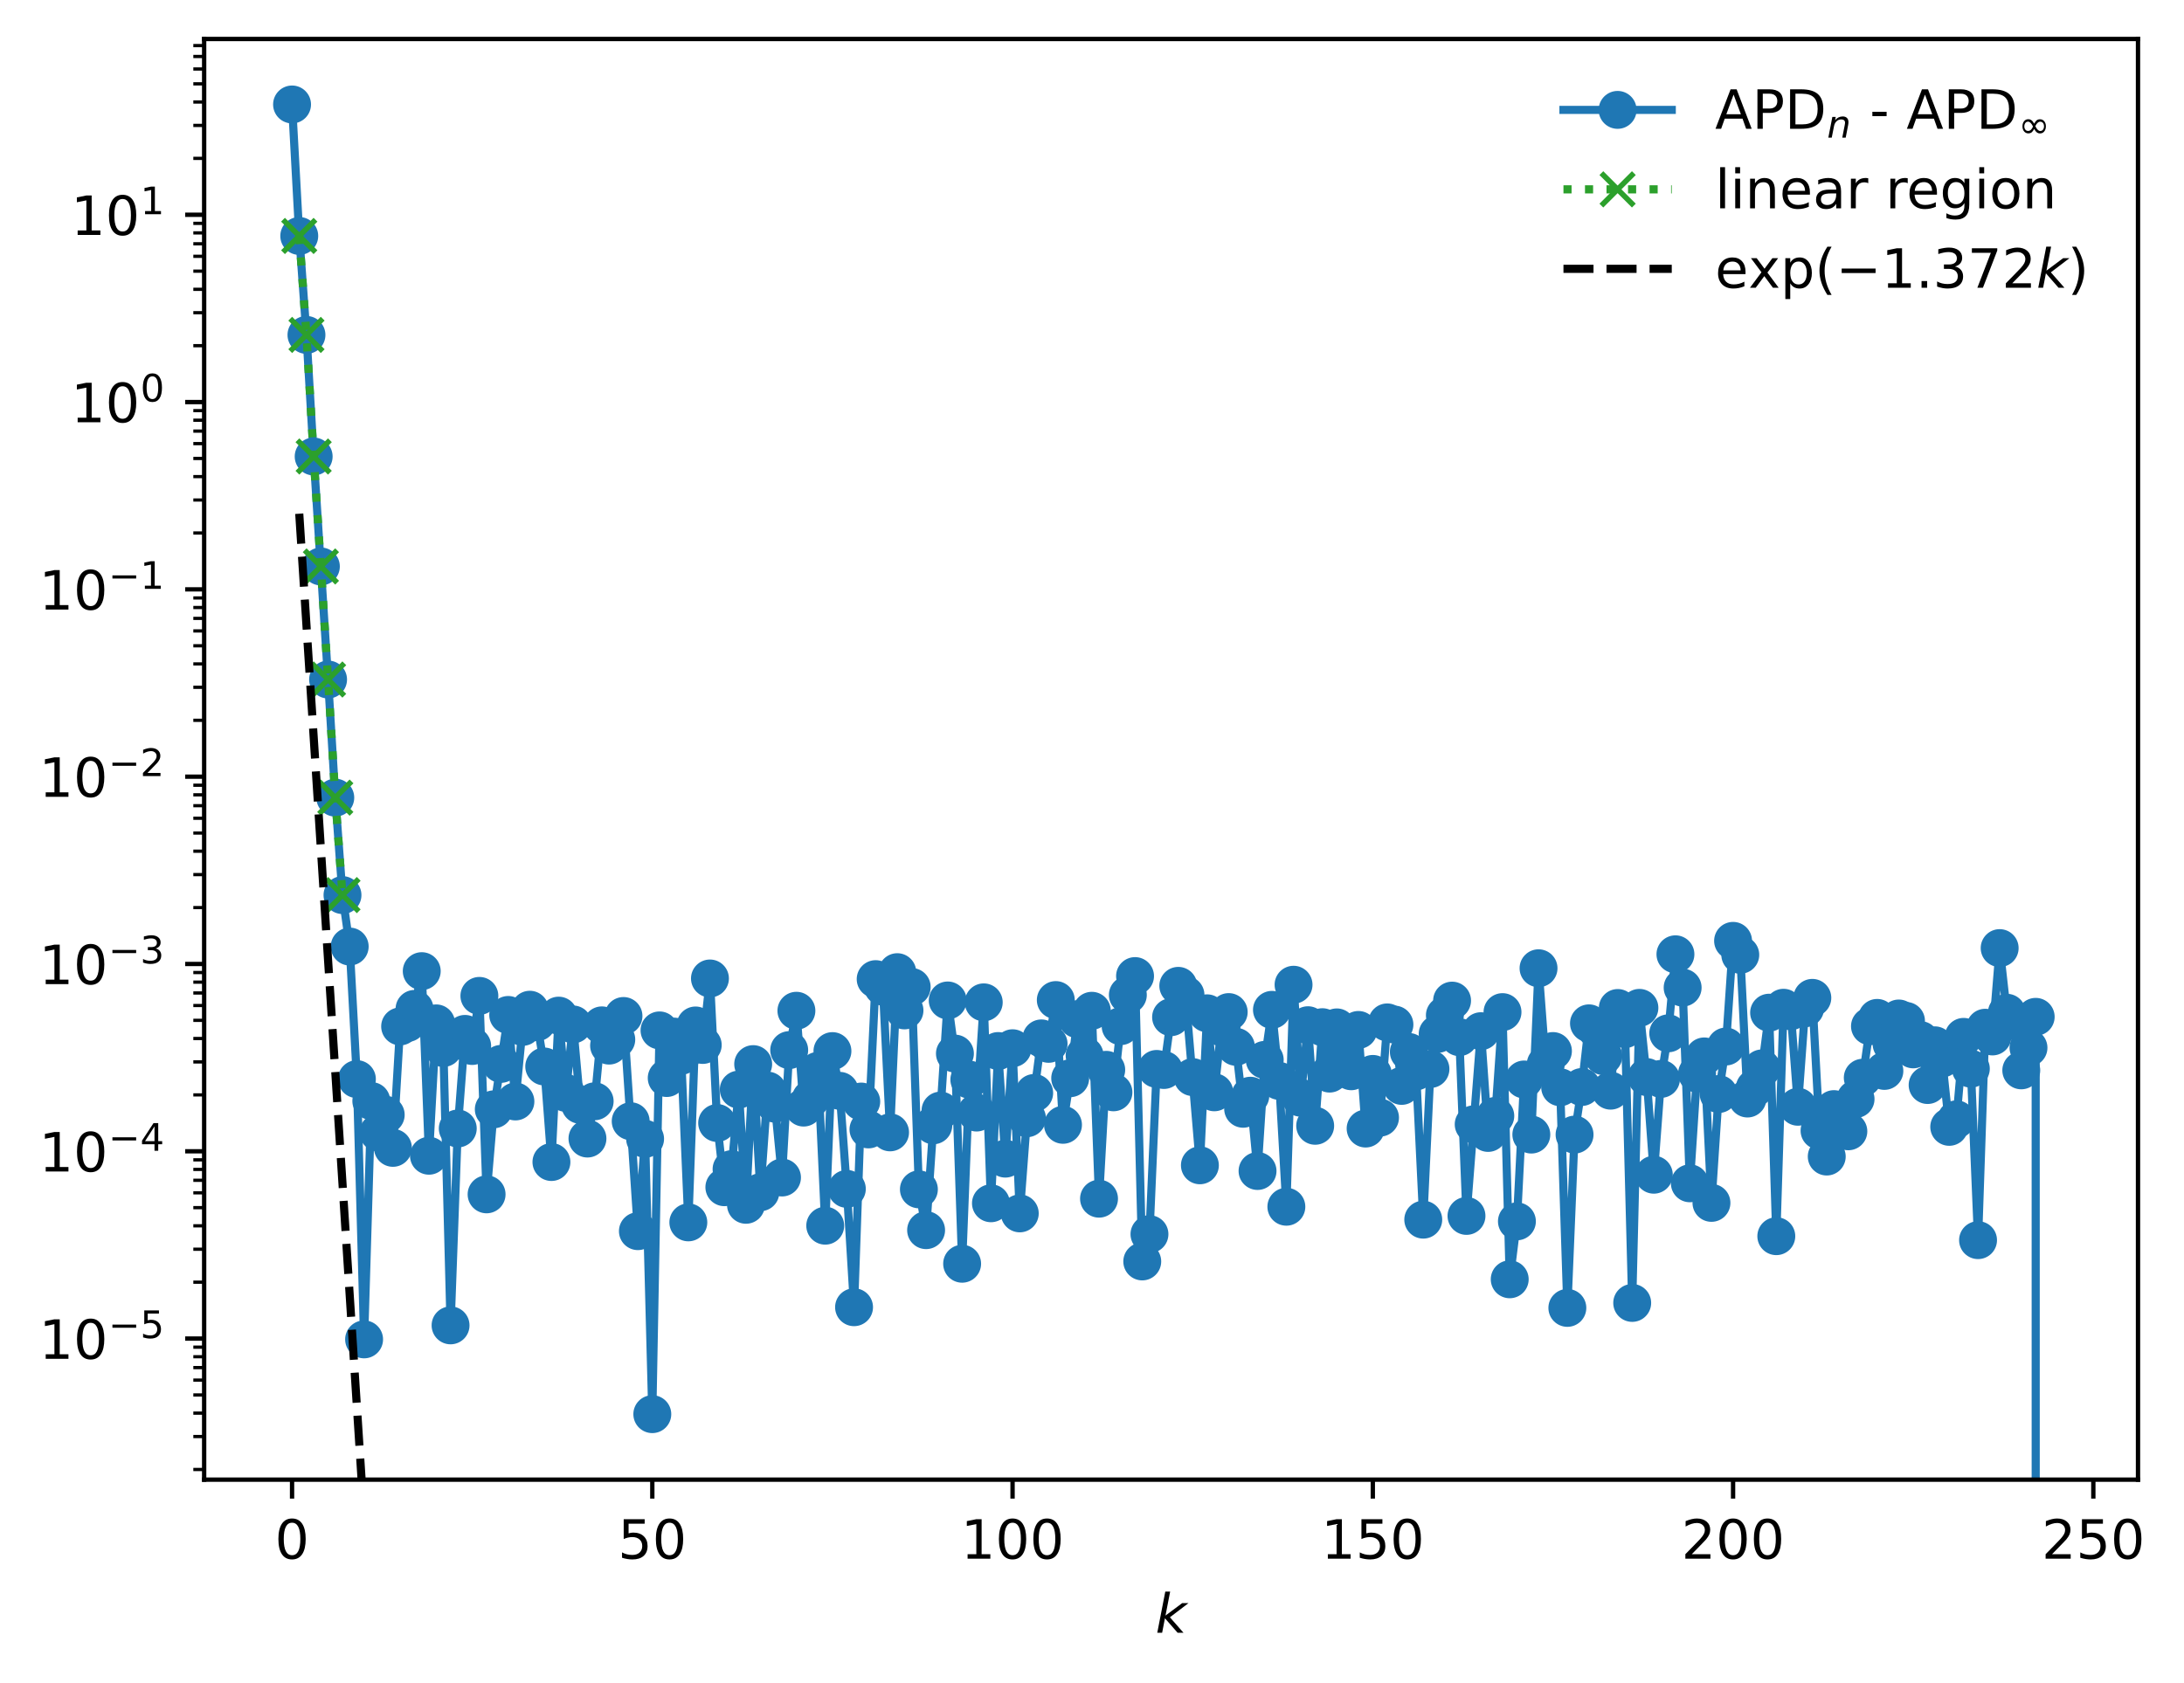 <?xml version="1.0" encoding="utf-8" standalone="no"?>
<!DOCTYPE svg PUBLIC "-//W3C//DTD SVG 1.1//EN"
  "http://www.w3.org/Graphics/SVG/1.1/DTD/svg11.dtd">
<!-- Created with matplotlib (https://matplotlib.org/) -->
<svg height="310.868pt" version="1.1" viewBox="0 0 403.314 310.868" width="403.314pt" xmlns="http://www.w3.org/2000/svg" xmlns:xlink="http://www.w3.org/1999/xlink">
 <defs>
  <style type="text/css">
*{stroke-linecap:butt;stroke-linejoin:round;}
  </style>
 </defs>
 <g id="figure_1">
  <g id="patch_1">
   <path d="M 0 310.868 
L 403.314 310.868 
L 403.314 0 
L 0 0 
z
" style="fill:#ffffff;"/>
  </g>
  <g id="axes_1">
   <g id="patch_2">
    <path d="M 37.7 273.312 
L 394.82 273.312 
L 394.82 7.2 
L 37.7 7.2 
z
" style="fill:#ffffff;"/>
   </g>
   <g id="matplotlib.axis_1">
    <g id="xtick_1">
     <g id="line2d_1">
      <defs>
       <path d="M 0 0 
L 0 3.5 
" id="m69760521ed" style="stroke:#000000;stroke-width:0.8;"/>
      </defs>
      <g>
       <use style="stroke:#000000;stroke-width:0.8;" x="53.933" xlink:href="#m69760521ed" y="273.312"/>
      </g>
     </g>
     <g id="text_1">
      <!-- 0 -->
      <defs>
       <path d="M 31.781 66.406 
Q 24.172 66.406 20.328 58.906 
Q 16.5 51.422 16.5 36.375 
Q 16.5 21.391 20.328 13.891 
Q 24.172 6.391 31.781 6.391 
Q 39.453 6.391 43.281 13.891 
Q 47.125 21.391 47.125 36.375 
Q 47.125 51.422 43.281 58.906 
Q 39.453 66.406 31.781 66.406 
z
M 31.781 74.219 
Q 44.047 74.219 50.516 64.516 
Q 56.984 54.828 56.984 36.375 
Q 56.984 17.969 50.516 8.266 
Q 44.047 -1.422 31.781 -1.422 
Q 19.531 -1.422 13.062 8.266 
Q 6.594 17.969 6.594 36.375 
Q 6.594 54.828 13.062 64.516 
Q 19.531 74.219 31.781 74.219 
z
" id="DejaVuSans-48"/>
      </defs>
      <g transform="translate(50.751 287.91)scale(0.1 -0.1)">
       <use xlink:href="#DejaVuSans-48"/>
      </g>
     </g>
    </g>
    <g id="xtick_2">
     <g id="line2d_2">
      <g>
       <use style="stroke:#000000;stroke-width:0.8;" x="120.46" xlink:href="#m69760521ed" y="273.312"/>
      </g>
     </g>
     <g id="text_2">
      <!-- 50 -->
      <defs>
       <path d="M 10.797 72.906 
L 49.516 72.906 
L 49.516 64.594 
L 19.828 64.594 
L 19.828 46.734 
Q 21.969 47.469 24.109 47.828 
Q 26.266 48.188 28.422 48.188 
Q 40.625 48.188 47.75 41.5 
Q 54.891 34.812 54.891 23.391 
Q 54.891 11.625 47.562 5.094 
Q 40.234 -1.422 26.906 -1.422 
Q 22.312 -1.422 17.547 -0.641 
Q 12.797 0.141 7.719 1.703 
L 7.719 11.625 
Q 12.109 9.234 16.797 8.062 
Q 21.484 6.891 26.703 6.891 
Q 35.156 6.891 40.078 11.328 
Q 45.016 15.766 45.016 23.391 
Q 45.016 31 40.078 35.438 
Q 35.156 39.891 26.703 39.891 
Q 22.75 39.891 18.812 39.016 
Q 14.891 38.141 10.797 36.281 
z
" id="DejaVuSans-53"/>
      </defs>
      <g transform="translate(114.098 287.91)scale(0.1 -0.1)">
       <use xlink:href="#DejaVuSans-53"/>
       <use x="63.623" xlink:href="#DejaVuSans-48"/>
      </g>
     </g>
    </g>
    <g id="xtick_3">
     <g id="line2d_3">
      <g>
       <use style="stroke:#000000;stroke-width:0.8;" x="186.988" xlink:href="#m69760521ed" y="273.312"/>
      </g>
     </g>
     <g id="text_3">
      <!-- 100 -->
      <defs>
       <path d="M 12.406 8.297 
L 28.516 8.297 
L 28.516 63.922 
L 10.984 60.406 
L 10.984 69.391 
L 28.422 72.906 
L 38.281 72.906 
L 38.281 8.297 
L 54.391 8.297 
L 54.391 0 
L 12.406 0 
z
" id="DejaVuSans-49"/>
      </defs>
      <g transform="translate(177.444 287.91)scale(0.1 -0.1)">
       <use xlink:href="#DejaVuSans-49"/>
       <use x="63.623" xlink:href="#DejaVuSans-48"/>
       <use x="127.246" xlink:href="#DejaVuSans-48"/>
      </g>
     </g>
    </g>
    <g id="xtick_4">
     <g id="line2d_4">
      <g>
       <use style="stroke:#000000;stroke-width:0.8;" x="253.515" xlink:href="#m69760521ed" y="273.312"/>
      </g>
     </g>
     <g id="text_4">
      <!-- 150 -->
      <g transform="translate(243.972 287.91)scale(0.1 -0.1)">
       <use xlink:href="#DejaVuSans-49"/>
       <use x="63.623" xlink:href="#DejaVuSans-53"/>
       <use x="127.246" xlink:href="#DejaVuSans-48"/>
      </g>
     </g>
    </g>
    <g id="xtick_5">
     <g id="line2d_5">
      <g>
       <use style="stroke:#000000;stroke-width:0.8;" x="320.043" xlink:href="#m69760521ed" y="273.312"/>
      </g>
     </g>
     <g id="text_5">
      <!-- 200 -->
      <defs>
       <path d="M 19.188 8.297 
L 53.609 8.297 
L 53.609 0 
L 7.328 0 
L 7.328 8.297 
Q 12.938 14.109 22.625 23.891 
Q 32.328 33.688 34.812 36.531 
Q 39.547 41.844 41.422 45.531 
Q 43.312 49.219 43.312 52.781 
Q 43.312 58.594 39.234 62.25 
Q 35.156 65.922 28.609 65.922 
Q 23.969 65.922 18.812 64.312 
Q 13.672 62.703 7.812 59.422 
L 7.812 69.391 
Q 13.766 71.781 18.938 73 
Q 24.125 74.219 28.422 74.219 
Q 39.75 74.219 46.484 68.547 
Q 53.219 62.891 53.219 53.422 
Q 53.219 48.922 51.531 44.891 
Q 49.859 40.875 45.406 35.406 
Q 44.188 33.984 37.641 27.219 
Q 31.109 20.453 19.188 8.297 
z
" id="DejaVuSans-50"/>
      </defs>
      <g transform="translate(310.499 287.91)scale(0.1 -0.1)">
       <use xlink:href="#DejaVuSans-50"/>
       <use x="63.623" xlink:href="#DejaVuSans-48"/>
       <use x="127.246" xlink:href="#DejaVuSans-48"/>
      </g>
     </g>
    </g>
    <g id="xtick_6">
     <g id="line2d_6">
      <g>
       <use style="stroke:#000000;stroke-width:0.8;" x="386.571" xlink:href="#m69760521ed" y="273.312"/>
      </g>
     </g>
     <g id="text_6">
      <!-- 250 -->
      <g transform="translate(377.027 287.91)scale(0.1 -0.1)">
       <use xlink:href="#DejaVuSans-50"/>
       <use x="63.623" xlink:href="#DejaVuSans-53"/>
       <use x="127.246" xlink:href="#DejaVuSans-48"/>
      </g>
     </g>
    </g>
    <g id="text_7">
     <!-- $ k $ -->
     <defs>
      <path d="M 18.312 75.984 
L 27.297 75.984 
L 18.703 31.688 
L 49.516 54.688 
L 61.188 54.688 
L 26.812 28.516 
L 51.906 0 
L 41.016 0 
L 17.672 26.703 
L 12.5 0 
L 3.516 0 
z
" id="DejaVuSans-Oblique-107"/>
     </defs>
     <g transform="translate(213.36 301.589)scale(0.1 -0.1)">
      <use transform="translate(0 0.016)" xlink:href="#DejaVuSans-Oblique-107"/>
     </g>
    </g>
   </g>
   <g id="matplotlib.axis_2">
    <g id="ytick_1">
     <g id="line2d_7">
      <defs>
       <path d="M 0 0 
L -3.5 0 
" id="m9e5fc2acbe" style="stroke:#000000;stroke-width:0.8;"/>
      </defs>
      <g>
       <use style="stroke:#000000;stroke-width:0.8;" x="37.7" xlink:href="#m9e5fc2acbe" y="247.255"/>
      </g>
     </g>
     <g id="text_8">
      <!-- $\mathdefault{10^{-5}}$ -->
      <defs>
       <path d="M 10.594 35.5 
L 73.188 35.5 
L 73.188 27.203 
L 10.594 27.203 
z
" id="DejaVuSans-8722"/>
      </defs>
      <g transform="translate(7.2 251.054)scale(0.1 -0.1)">
       <use transform="translate(0 0.684)" xlink:href="#DejaVuSans-49"/>
       <use transform="translate(63.623 0.684)" xlink:href="#DejaVuSans-48"/>
       <use transform="translate(128.203 38.966)scale(0.7)" xlink:href="#DejaVuSans-8722"/>
       <use transform="translate(186.855 38.966)scale(0.7)" xlink:href="#DejaVuSans-53"/>
      </g>
     </g>
    </g>
    <g id="ytick_2">
     <g id="line2d_8">
      <g>
       <use style="stroke:#000000;stroke-width:0.8;" x="37.7" xlink:href="#m9e5fc2acbe" y="212.658"/>
      </g>
     </g>
     <g id="text_9">
      <!-- $\mathdefault{10^{-4}}$ -->
      <defs>
       <path d="M 37.797 64.312 
L 12.891 25.391 
L 37.797 25.391 
z
M 35.203 72.906 
L 47.609 72.906 
L 47.609 25.391 
L 58.016 25.391 
L 58.016 17.188 
L 47.609 17.188 
L 47.609 0 
L 37.797 0 
L 37.797 17.188 
L 4.891 17.188 
L 4.891 26.703 
z
" id="DejaVuSans-52"/>
      </defs>
      <g transform="translate(7.2 216.457)scale(0.1 -0.1)">
       <use transform="translate(0 0.684)" xlink:href="#DejaVuSans-49"/>
       <use transform="translate(63.623 0.684)" xlink:href="#DejaVuSans-48"/>
       <use transform="translate(128.203 38.966)scale(0.7)" xlink:href="#DejaVuSans-8722"/>
       <use transform="translate(186.855 38.966)scale(0.7)" xlink:href="#DejaVuSans-52"/>
      </g>
     </g>
    </g>
    <g id="ytick_3">
     <g id="line2d_9">
      <g>
       <use style="stroke:#000000;stroke-width:0.8;" x="37.7" xlink:href="#m9e5fc2acbe" y="178.06"/>
      </g>
     </g>
     <g id="text_10">
      <!-- $\mathdefault{10^{-3}}$ -->
      <defs>
       <path d="M 40.578 39.312 
Q 47.656 37.797 51.625 33 
Q 55.609 28.219 55.609 21.188 
Q 55.609 10.406 48.188 4.484 
Q 40.766 -1.422 27.094 -1.422 
Q 22.516 -1.422 17.656 -0.516 
Q 12.797 0.391 7.625 2.203 
L 7.625 11.719 
Q 11.719 9.328 16.594 8.109 
Q 21.484 6.891 26.812 6.891 
Q 36.078 6.891 40.938 10.547 
Q 45.797 14.203 45.797 21.188 
Q 45.797 27.641 41.281 31.266 
Q 36.766 34.906 28.719 34.906 
L 20.219 34.906 
L 20.219 43.016 
L 29.109 43.016 
Q 36.375 43.016 40.234 45.922 
Q 44.094 48.828 44.094 54.297 
Q 44.094 59.906 40.109 62.906 
Q 36.141 65.922 28.719 65.922 
Q 24.656 65.922 20.016 65.031 
Q 15.375 64.156 9.812 62.312 
L 9.812 71.094 
Q 15.438 72.656 20.344 73.438 
Q 25.25 74.219 29.594 74.219 
Q 40.828 74.219 47.359 69.109 
Q 53.906 64.016 53.906 55.328 
Q 53.906 49.266 50.438 45.094 
Q 46.969 40.922 40.578 39.312 
z
" id="DejaVuSans-51"/>
      </defs>
      <g transform="translate(7.2 181.859)scale(0.1 -0.1)">
       <use transform="translate(0 0.766)" xlink:href="#DejaVuSans-49"/>
       <use transform="translate(63.623 0.766)" xlink:href="#DejaVuSans-48"/>
       <use transform="translate(128.203 39.047)scale(0.7)" xlink:href="#DejaVuSans-8722"/>
       <use transform="translate(186.855 39.047)scale(0.7)" xlink:href="#DejaVuSans-51"/>
      </g>
     </g>
    </g>
    <g id="ytick_4">
     <g id="line2d_10">
      <g>
       <use style="stroke:#000000;stroke-width:0.8;" x="37.7" xlink:href="#m9e5fc2acbe" y="143.463"/>
      </g>
     </g>
     <g id="text_11">
      <!-- $\mathdefault{10^{-2}}$ -->
      <g transform="translate(7.2 147.262)scale(0.1 -0.1)">
       <use transform="translate(0 0.766)" xlink:href="#DejaVuSans-49"/>
       <use transform="translate(63.623 0.766)" xlink:href="#DejaVuSans-48"/>
       <use transform="translate(128.203 39.047)scale(0.7)" xlink:href="#DejaVuSans-8722"/>
       <use transform="translate(186.855 39.047)scale(0.7)" xlink:href="#DejaVuSans-50"/>
      </g>
     </g>
    </g>
    <g id="ytick_5">
     <g id="line2d_11">
      <g>
       <use style="stroke:#000000;stroke-width:0.8;" x="37.7" xlink:href="#m9e5fc2acbe" y="108.865"/>
      </g>
     </g>
     <g id="text_12">
      <!-- $\mathdefault{10^{-1}}$ -->
      <g transform="translate(7.2 112.664)scale(0.1 -0.1)">
       <use transform="translate(0 0.684)" xlink:href="#DejaVuSans-49"/>
       <use transform="translate(63.623 0.684)" xlink:href="#DejaVuSans-48"/>
       <use transform="translate(128.203 38.966)scale(0.7)" xlink:href="#DejaVuSans-8722"/>
       <use transform="translate(186.855 38.966)scale(0.7)" xlink:href="#DejaVuSans-49"/>
      </g>
     </g>
    </g>
    <g id="ytick_6">
     <g id="line2d_12">
      <g>
       <use style="stroke:#000000;stroke-width:0.8;" x="37.7" xlink:href="#m9e5fc2acbe" y="74.268"/>
      </g>
     </g>
     <g id="text_13">
      <!-- $\mathdefault{10^{0}}$ -->
      <g transform="translate(13.1 78.067)scale(0.1 -0.1)">
       <use transform="translate(0 0.766)" xlink:href="#DejaVuSans-49"/>
       <use transform="translate(63.623 0.766)" xlink:href="#DejaVuSans-48"/>
       <use transform="translate(128.203 39.047)scale(0.7)" xlink:href="#DejaVuSans-48"/>
      </g>
     </g>
    </g>
    <g id="ytick_7">
     <g id="line2d_13">
      <g>
       <use style="stroke:#000000;stroke-width:0.8;" x="37.7" xlink:href="#m9e5fc2acbe" y="39.67"/>
      </g>
     </g>
     <g id="text_14">
      <!-- $\mathdefault{10^{1}}$ -->
      <g transform="translate(13.1 43.469)scale(0.1 -0.1)">
       <use transform="translate(0 0.684)" xlink:href="#DejaVuSans-49"/>
       <use transform="translate(63.623 0.684)" xlink:href="#DejaVuSans-48"/>
       <use transform="translate(128.203 38.966)scale(0.7)" xlink:href="#DejaVuSans-49"/>
      </g>
     </g>
    </g>
    <g id="ytick_8">
     <g id="line2d_14">
      <defs>
       <path d="M 0 0 
L -2 0 
" id="m17700afe5b" style="stroke:#000000;stroke-width:0.6;"/>
      </defs>
      <g>
       <use style="stroke:#000000;stroke-width:0.6;" x="37.7" xlink:href="#m17700afe5b" y="271.438"/>
      </g>
     </g>
    </g>
    <g id="ytick_9">
     <g id="line2d_15">
      <g>
       <use style="stroke:#000000;stroke-width:0.6;" x="37.7" xlink:href="#m17700afe5b" y="265.345"/>
      </g>
     </g>
    </g>
    <g id="ytick_10">
     <g id="line2d_16">
      <g>
       <use style="stroke:#000000;stroke-width:0.6;" x="37.7" xlink:href="#m17700afe5b" y="261.023"/>
      </g>
     </g>
    </g>
    <g id="ytick_11">
     <g id="line2d_17">
      <g>
       <use style="stroke:#000000;stroke-width:0.6;" x="37.7" xlink:href="#m17700afe5b" y="257.67"/>
      </g>
     </g>
    </g>
    <g id="ytick_12">
     <g id="line2d_18">
      <g>
       <use style="stroke:#000000;stroke-width:0.6;" x="37.7" xlink:href="#m17700afe5b" y="254.93"/>
      </g>
     </g>
    </g>
    <g id="ytick_13">
     <g id="line2d_19">
      <g>
       <use style="stroke:#000000;stroke-width:0.6;" x="37.7" xlink:href="#m17700afe5b" y="252.614"/>
      </g>
     </g>
    </g>
    <g id="ytick_14">
     <g id="line2d_20">
      <g>
       <use style="stroke:#000000;stroke-width:0.6;" x="37.7" xlink:href="#m17700afe5b" y="250.608"/>
      </g>
     </g>
    </g>
    <g id="ytick_15">
     <g id="line2d_21">
      <g>
       <use style="stroke:#000000;stroke-width:0.6;" x="37.7" xlink:href="#m17700afe5b" y="248.838"/>
      </g>
     </g>
    </g>
    <g id="ytick_16">
     <g id="line2d_22">
      <g>
       <use style="stroke:#000000;stroke-width:0.6;" x="37.7" xlink:href="#m17700afe5b" y="236.84"/>
      </g>
     </g>
    </g>
    <g id="ytick_17">
     <g id="line2d_23">
      <g>
       <use style="stroke:#000000;stroke-width:0.6;" x="37.7" xlink:href="#m17700afe5b" y="230.748"/>
      </g>
     </g>
    </g>
    <g id="ytick_18">
     <g id="line2d_24">
      <g>
       <use style="stroke:#000000;stroke-width:0.6;" x="37.7" xlink:href="#m17700afe5b" y="226.425"/>
      </g>
     </g>
    </g>
    <g id="ytick_19">
     <g id="line2d_25">
      <g>
       <use style="stroke:#000000;stroke-width:0.6;" x="37.7" xlink:href="#m17700afe5b" y="223.072"/>
      </g>
     </g>
    </g>
    <g id="ytick_20">
     <g id="line2d_26">
      <g>
       <use style="stroke:#000000;stroke-width:0.6;" x="37.7" xlink:href="#m17700afe5b" y="220.333"/>
      </g>
     </g>
    </g>
    <g id="ytick_21">
     <g id="line2d_27">
      <g>
       <use style="stroke:#000000;stroke-width:0.6;" x="37.7" xlink:href="#m17700afe5b" y="218.017"/>
      </g>
     </g>
    </g>
    <g id="ytick_22">
     <g id="line2d_28">
      <g>
       <use style="stroke:#000000;stroke-width:0.6;" x="37.7" xlink:href="#m17700afe5b" y="216.01"/>
      </g>
     </g>
    </g>
    <g id="ytick_23">
     <g id="line2d_29">
      <g>
       <use style="stroke:#000000;stroke-width:0.6;" x="37.7" xlink:href="#m17700afe5b" y="214.241"/>
      </g>
     </g>
    </g>
    <g id="ytick_24">
     <g id="line2d_30">
      <g>
       <use style="stroke:#000000;stroke-width:0.6;" x="37.7" xlink:href="#m17700afe5b" y="202.243"/>
      </g>
     </g>
    </g>
    <g id="ytick_25">
     <g id="line2d_31">
      <g>
       <use style="stroke:#000000;stroke-width:0.6;" x="37.7" xlink:href="#m17700afe5b" y="196.15"/>
      </g>
     </g>
    </g>
    <g id="ytick_26">
     <g id="line2d_32">
      <g>
       <use style="stroke:#000000;stroke-width:0.6;" x="37.7" xlink:href="#m17700afe5b" y="191.828"/>
      </g>
     </g>
    </g>
    <g id="ytick_27">
     <g id="line2d_33">
      <g>
       <use style="stroke:#000000;stroke-width:0.6;" x="37.7" xlink:href="#m17700afe5b" y="188.475"/>
      </g>
     </g>
    </g>
    <g id="ytick_28">
     <g id="line2d_34">
      <g>
       <use style="stroke:#000000;stroke-width:0.6;" x="37.7" xlink:href="#m17700afe5b" y="185.735"/>
      </g>
     </g>
    </g>
    <g id="ytick_29">
     <g id="line2d_35">
      <g>
       <use style="stroke:#000000;stroke-width:0.6;" x="37.7" xlink:href="#m17700afe5b" y="183.419"/>
      </g>
     </g>
    </g>
    <g id="ytick_30">
     <g id="line2d_36">
      <g>
       <use style="stroke:#000000;stroke-width:0.6;" x="37.7" xlink:href="#m17700afe5b" y="181.413"/>
      </g>
     </g>
    </g>
    <g id="ytick_31">
     <g id="line2d_37">
      <g>
       <use style="stroke:#000000;stroke-width:0.6;" x="37.7" xlink:href="#m17700afe5b" y="179.643"/>
      </g>
     </g>
    </g>
    <g id="ytick_32">
     <g id="line2d_38">
      <g>
       <use style="stroke:#000000;stroke-width:0.6;" x="37.7" xlink:href="#m17700afe5b" y="167.645"/>
      </g>
     </g>
    </g>
    <g id="ytick_33">
     <g id="line2d_39">
      <g>
       <use style="stroke:#000000;stroke-width:0.6;" x="37.7" xlink:href="#m17700afe5b" y="161.553"/>
      </g>
     </g>
    </g>
    <g id="ytick_34">
     <g id="line2d_40">
      <g>
       <use style="stroke:#000000;stroke-width:0.6;" x="37.7" xlink:href="#m17700afe5b" y="157.23"/>
      </g>
     </g>
    </g>
    <g id="ytick_35">
     <g id="line2d_41">
      <g>
       <use style="stroke:#000000;stroke-width:0.6;" x="37.7" xlink:href="#m17700afe5b" y="153.877"/>
      </g>
     </g>
    </g>
    <g id="ytick_36">
     <g id="line2d_42">
      <g>
       <use style="stroke:#000000;stroke-width:0.6;" x="37.7" xlink:href="#m17700afe5b" y="151.138"/>
      </g>
     </g>
    </g>
    <g id="ytick_37">
     <g id="line2d_43">
      <g>
       <use style="stroke:#000000;stroke-width:0.6;" x="37.7" xlink:href="#m17700afe5b" y="148.822"/>
      </g>
     </g>
    </g>
    <g id="ytick_38">
     <g id="line2d_44">
      <g>
       <use style="stroke:#000000;stroke-width:0.6;" x="37.7" xlink:href="#m17700afe5b" y="146.815"/>
      </g>
     </g>
    </g>
    <g id="ytick_39">
     <g id="line2d_45">
      <g>
       <use style="stroke:#000000;stroke-width:0.6;" x="37.7" xlink:href="#m17700afe5b" y="145.046"/>
      </g>
     </g>
    </g>
    <g id="ytick_40">
     <g id="line2d_46">
      <g>
       <use style="stroke:#000000;stroke-width:0.6;" x="37.7" xlink:href="#m17700afe5b" y="133.048"/>
      </g>
     </g>
    </g>
    <g id="ytick_41">
     <g id="line2d_47">
      <g>
       <use style="stroke:#000000;stroke-width:0.6;" x="37.7" xlink:href="#m17700afe5b" y="126.955"/>
      </g>
     </g>
    </g>
    <g id="ytick_42">
     <g id="line2d_48">
      <g>
       <use style="stroke:#000000;stroke-width:0.6;" x="37.7" xlink:href="#m17700afe5b" y="122.633"/>
      </g>
     </g>
    </g>
    <g id="ytick_43">
     <g id="line2d_49">
      <g>
       <use style="stroke:#000000;stroke-width:0.6;" x="37.7" xlink:href="#m17700afe5b" y="119.28"/>
      </g>
     </g>
    </g>
    <g id="ytick_44">
     <g id="line2d_50">
      <g>
       <use style="stroke:#000000;stroke-width:0.6;" x="37.7" xlink:href="#m17700afe5b" y="116.54"/>
      </g>
     </g>
    </g>
    <g id="ytick_45">
     <g id="line2d_51">
      <g>
       <use style="stroke:#000000;stroke-width:0.6;" x="37.7" xlink:href="#m17700afe5b" y="114.224"/>
      </g>
     </g>
    </g>
    <g id="ytick_46">
     <g id="line2d_52">
      <g>
       <use style="stroke:#000000;stroke-width:0.6;" x="37.7" xlink:href="#m17700afe5b" y="112.218"/>
      </g>
     </g>
    </g>
    <g id="ytick_47">
     <g id="line2d_53">
      <g>
       <use style="stroke:#000000;stroke-width:0.6;" x="37.7" xlink:href="#m17700afe5b" y="110.448"/>
      </g>
     </g>
    </g>
    <g id="ytick_48">
     <g id="line2d_54">
      <g>
       <use style="stroke:#000000;stroke-width:0.6;" x="37.7" xlink:href="#m17700afe5b" y="98.45"/>
      </g>
     </g>
    </g>
    <g id="ytick_49">
     <g id="line2d_55">
      <g>
       <use style="stroke:#000000;stroke-width:0.6;" x="37.7" xlink:href="#m17700afe5b" y="92.358"/>
      </g>
     </g>
    </g>
    <g id="ytick_50">
     <g id="line2d_56">
      <g>
       <use style="stroke:#000000;stroke-width:0.6;" x="37.7" xlink:href="#m17700afe5b" y="88.035"/>
      </g>
     </g>
    </g>
    <g id="ytick_51">
     <g id="line2d_57">
      <g>
       <use style="stroke:#000000;stroke-width:0.6;" x="37.7" xlink:href="#m17700afe5b" y="84.682"/>
      </g>
     </g>
    </g>
    <g id="ytick_52">
     <g id="line2d_58">
      <g>
       <use style="stroke:#000000;stroke-width:0.6;" x="37.7" xlink:href="#m17700afe5b" y="81.943"/>
      </g>
     </g>
    </g>
    <g id="ytick_53">
     <g id="line2d_59">
      <g>
       <use style="stroke:#000000;stroke-width:0.6;" x="37.7" xlink:href="#m17700afe5b" y="79.627"/>
      </g>
     </g>
    </g>
    <g id="ytick_54">
     <g id="line2d_60">
      <g>
       <use style="stroke:#000000;stroke-width:0.6;" x="37.7" xlink:href="#m17700afe5b" y="77.62"/>
      </g>
     </g>
    </g>
    <g id="ytick_55">
     <g id="line2d_61">
      <g>
       <use style="stroke:#000000;stroke-width:0.6;" x="37.7" xlink:href="#m17700afe5b" y="75.851"/>
      </g>
     </g>
    </g>
    <g id="ytick_56">
     <g id="line2d_62">
      <g>
       <use style="stroke:#000000;stroke-width:0.6;" x="37.7" xlink:href="#m17700afe5b" y="63.853"/>
      </g>
     </g>
    </g>
    <g id="ytick_57">
     <g id="line2d_63">
      <g>
       <use style="stroke:#000000;stroke-width:0.6;" x="37.7" xlink:href="#m17700afe5b" y="57.76"/>
      </g>
     </g>
    </g>
    <g id="ytick_58">
     <g id="line2d_64">
      <g>
       <use style="stroke:#000000;stroke-width:0.6;" x="37.7" xlink:href="#m17700afe5b" y="53.438"/>
      </g>
     </g>
    </g>
    <g id="ytick_59">
     <g id="line2d_65">
      <g>
       <use style="stroke:#000000;stroke-width:0.6;" x="37.7" xlink:href="#m17700afe5b" y="50.085"/>
      </g>
     </g>
    </g>
    <g id="ytick_60">
     <g id="line2d_66">
      <g>
       <use style="stroke:#000000;stroke-width:0.6;" x="37.7" xlink:href="#m17700afe5b" y="47.345"/>
      </g>
     </g>
    </g>
    <g id="ytick_61">
     <g id="line2d_67">
      <g>
       <use style="stroke:#000000;stroke-width:0.6;" x="37.7" xlink:href="#m17700afe5b" y="45.029"/>
      </g>
     </g>
    </g>
    <g id="ytick_62">
     <g id="line2d_68">
      <g>
       <use style="stroke:#000000;stroke-width:0.6;" x="37.7" xlink:href="#m17700afe5b" y="43.023"/>
      </g>
     </g>
    </g>
    <g id="ytick_63">
     <g id="line2d_69">
      <g>
       <use style="stroke:#000000;stroke-width:0.6;" x="37.7" xlink:href="#m17700afe5b" y="41.253"/>
      </g>
     </g>
    </g>
    <g id="ytick_64">
     <g id="line2d_70">
      <g>
       <use style="stroke:#000000;stroke-width:0.6;" x="37.7" xlink:href="#m17700afe5b" y="29.255"/>
      </g>
     </g>
    </g>
    <g id="ytick_65">
     <g id="line2d_71">
      <g>
       <use style="stroke:#000000;stroke-width:0.6;" x="37.7" xlink:href="#m17700afe5b" y="23.163"/>
      </g>
     </g>
    </g>
    <g id="ytick_66">
     <g id="line2d_72">
      <g>
       <use style="stroke:#000000;stroke-width:0.6;" x="37.7" xlink:href="#m17700afe5b" y="18.84"/>
      </g>
     </g>
    </g>
    <g id="ytick_67">
     <g id="line2d_73">
      <g>
       <use style="stroke:#000000;stroke-width:0.6;" x="37.7" xlink:href="#m17700afe5b" y="15.487"/>
      </g>
     </g>
    </g>
    <g id="ytick_68">
     <g id="line2d_74">
      <g>
       <use style="stroke:#000000;stroke-width:0.6;" x="37.7" xlink:href="#m17700afe5b" y="12.748"/>
      </g>
     </g>
    </g>
    <g id="ytick_69">
     <g id="line2d_75">
      <g>
       <use style="stroke:#000000;stroke-width:0.6;" x="37.7" xlink:href="#m17700afe5b" y="10.432"/>
      </g>
     </g>
    </g>
    <g id="ytick_70">
     <g id="line2d_76">
      <g>
       <use style="stroke:#000000;stroke-width:0.6;" x="37.7" xlink:href="#m17700afe5b" y="8.425"/>
      </g>
     </g>
    </g>
   </g>
   <g id="line2d_77">
    <path clip-path="url(#p3e51a2c2db)" d="M 53.933 19.296 
L 55.263 43.585 
L 56.594 61.865 
L 57.924 84.32 
L 60.585 125.517 
L 61.916 147.335 
L 63.247 165.336 
L 64.577 174.841 
L 65.908 199.33 
L 67.238 247.403 
L 68.569 203.374 
L 69.899 209.201 
L 71.23 205.92 
L 72.56 212.028 
L 73.891 189.595 
L 75.222 188.969 
L 76.552 186.358 
L 77.883 179.385 
L 79.213 213.481 
L 80.544 189.031 
L 81.874 193.585 
L 83.205 244.815 
L 84.535 208.449 
L 85.866 190.975 
L 87.197 193.212 
L 88.527 183.955 
L 89.858 220.614 
L 91.188 204.909 
L 93.849 187.476 
L 95.18 203.458 
L 96.51 189.685 
L 97.841 186.51 
L 99.171 188.816 
L 100.502 196.996 
L 101.833 214.644 
L 103.163 187.602 
L 104.494 201.873 
L 105.824 189.231 
L 107.155 204.082 
L 108.485 210.308 
L 109.816 203.423 
L 111.146 189.398 
L 112.477 193.14 
L 113.808 192.014 
L 115.138 187.667 
L 117.799 227.413 
L 119.13 210.365 
L 120.46 261.216 
L 121.791 190.33 
L 123.121 199.129 
L 124.452 191.47 
L 125.783 195.023 
L 127.113 225.79 
L 128.444 189.417 
L 129.774 193.021 
L 131.105 180.737 
L 132.435 207.434 
L 133.766 219.297 
L 135.096 215.959 
L 136.427 201.263 
L 137.757 222.545 
L 139.088 196.557 
L 140.419 220.221 
L 141.749 201.449 
L 143.08 203.862 
L 144.41 217.503 
L 145.741 193.972 
L 147.071 186.701 
L 148.402 204.587 
L 149.732 202.956 
L 151.063 197.796 
L 152.394 226.403 
L 153.724 194.152 
L 155.055 201.491 
L 156.385 219.605 
L 157.716 241.463 
L 159.046 203.471 
L 160.377 208.621 
L 161.707 180.859 
L 163.038 182.25 
L 164.368 209.165 
L 165.699 179.572 
L 167.03 186.636 
L 168.36 182.31 
L 169.691 219.692 
L 171.021 227.228 
L 172.352 207.862 
L 173.682 205.142 
L 175.013 184.799 
L 176.343 194.609 
L 177.674 233.432 
L 179.005 199.422 
L 180.335 205.505 
L 181.666 185.148 
L 182.996 222.262 
L 184.327 194.139 
L 185.657 214.017 
L 186.988 193.624 
L 188.318 224.13 
L 189.649 206.557 
L 190.98 201.886 
L 192.31 191.807 
L 193.641 192.812 
L 194.971 184.725 
L 196.302 207.77 
L 197.632 199.163 
L 198.963 188.255 
L 200.293 194.961 
L 201.624 186.704 
L 202.954 221.416 
L 204.285 197.611 
L 205.616 201.768 
L 206.946 189.549 
L 208.277 183.781 
L 209.607 180.293 
L 210.938 233.008 
L 212.268 227.969 
L 213.599 197.447 
L 214.929 197.647 
L 216.26 187.887 
L 217.591 182.1 
L 218.921 183.78 
L 221.582 215.249 
L 222.913 187.171 
L 224.243 201.766 
L 225.574 189.755 
L 226.904 186.944 
L 228.235 193.36 
L 229.566 204.808 
L 230.896 202.395 
L 232.227 216.301 
L 233.557 195.774 
L 234.888 186.533 
L 236.218 199.658 
L 237.549 222.903 
L 238.879 181.895 
L 240.21 202.769 
L 241.54 189.371 
L 242.871 207.952 
L 244.202 189.734 
L 245.532 198.309 
L 246.863 189.772 
L 248.193 192.408 
L 249.524 197.879 
L 250.854 190.245 
L 252.185 208.46 
L 253.515 198.367 
L 254.846 206.447 
L 256.177 188.85 
L 257.507 189.254 
L 258.838 200.582 
L 260.168 194.312 
L 261.499 197.902 
L 262.829 225.289 
L 264.16 197.463 
L 265.49 190.98 
L 266.821 187.538 
L 268.152 184.828 
L 269.482 191.58 
L 270.813 224.598 
L 273.474 190.474 
L 274.804 209.271 
L 276.135 206.13 
L 277.465 186.951 
L 278.796 236.306 
L 280.126 225.602 
L 281.457 199.395 
L 282.788 209.573 
L 284.118 178.85 
L 285.449 196.572 
L 286.779 194.141 
L 288.11 200.833 
L 289.44 241.587 
L 290.771 209.578 
L 292.101 200.787 
L 293.432 189.026 
L 294.763 190.084 
L 296.093 195.079 
L 297.424 201.461 
L 298.754 186.19 
L 300.085 190.096 
L 301.415 240.67 
L 302.746 186.166 
L 304.076 198.947 
L 305.407 216.988 
L 306.737 199.287 
L 308.068 190.872 
L 309.399 176.27 
L 310.729 182.43 
L 312.06 218.574 
L 313.39 198.314 
L 314.721 195.135 
L 316.051 222.19 
L 317.382 202.083 
L 318.712 193.307 
L 320.043 173.79 
L 321.374 176.369 
L 322.704 202.914 
L 324.035 200.98 
L 325.365 197.348 
L 326.696 187.056 
L 328.026 228.341 
L 329.357 186.146 
L 330.687 186.792 
L 332.018 204.436 
L 333.349 186.246 
L 334.679 184.318 
L 336.01 208.852 
L 337.34 213.631 
L 338.671 204.868 
L 340.001 207.768 
L 341.332 208.968 
L 342.662 203.013 
L 343.993 199.072 
L 345.323 189.56 
L 346.654 188.02 
L 347.985 197.815 
L 350.646 188.129 
L 351.976 188.577 
L 353.307 193.834 
L 354.637 192.117 
L 355.968 200.422 
L 357.298 193.084 
L 358.629 195.523 
L 359.96 208.147 
L 361.29 206.757 
L 362.621 191.525 
L 363.951 197.404 
L 365.282 229.073 
L 366.612 189.835 
L 367.943 191.449 
L 369.273 175.126 
L 370.604 187.068 
L 371.935 188.631 
L 373.265 197.711 
L 374.596 193.533 
L 375.926 187.824 
L 375.931 311.868 
L 375.931 311.868 
" style="fill:none;stroke:#1f77b4;stroke-linecap:square;stroke-width:1.5;"/>
    <defs>
     <path d="M 0 3 
C 0.796 3 1.559 2.684 2.121 2.121 
C 2.684 1.559 3 0.796 3 0 
C 3 -0.796 2.684 -1.559 2.121 -2.121 
C 1.559 -2.684 0.796 -3 0 -3 
C -0.796 -3 -1.559 -2.684 -2.121 -2.121 
C -2.684 -1.559 -3 -0.796 -3 0 
C -3 0.796 -2.684 1.559 -2.121 2.121 
C -1.559 2.684 -0.796 3 0 3 
z
" id="m2cd1c33fb8" style="stroke:#1f77b4;"/>
    </defs>
    <g clip-path="url(#p3e51a2c2db)">
     <use style="fill:#1f77b4;stroke:#1f77b4;" x="53.933" xlink:href="#m2cd1c33fb8" y="19.296"/>
     <use style="fill:#1f77b4;stroke:#1f77b4;" x="55.263" xlink:href="#m2cd1c33fb8" y="43.585"/>
     <use style="fill:#1f77b4;stroke:#1f77b4;" x="56.594" xlink:href="#m2cd1c33fb8" y="61.865"/>
     <use style="fill:#1f77b4;stroke:#1f77b4;" x="57.924" xlink:href="#m2cd1c33fb8" y="84.32"/>
     <use style="fill:#1f77b4;stroke:#1f77b4;" x="59.255" xlink:href="#m2cd1c33fb8" y="104.634"/>
     <use style="fill:#1f77b4;stroke:#1f77b4;" x="60.585" xlink:href="#m2cd1c33fb8" y="125.517"/>
     <use style="fill:#1f77b4;stroke:#1f77b4;" x="61.916" xlink:href="#m2cd1c33fb8" y="147.335"/>
     <use style="fill:#1f77b4;stroke:#1f77b4;" x="63.247" xlink:href="#m2cd1c33fb8" y="165.336"/>
     <use style="fill:#1f77b4;stroke:#1f77b4;" x="64.577" xlink:href="#m2cd1c33fb8" y="174.841"/>
     <use style="fill:#1f77b4;stroke:#1f77b4;" x="65.908" xlink:href="#m2cd1c33fb8" y="199.33"/>
     <use style="fill:#1f77b4;stroke:#1f77b4;" x="67.238" xlink:href="#m2cd1c33fb8" y="247.403"/>
     <use style="fill:#1f77b4;stroke:#1f77b4;" x="68.569" xlink:href="#m2cd1c33fb8" y="203.374"/>
     <use style="fill:#1f77b4;stroke:#1f77b4;" x="69.899" xlink:href="#m2cd1c33fb8" y="209.201"/>
     <use style="fill:#1f77b4;stroke:#1f77b4;" x="71.23" xlink:href="#m2cd1c33fb8" y="205.92"/>
     <use style="fill:#1f77b4;stroke:#1f77b4;" x="72.56" xlink:href="#m2cd1c33fb8" y="212.028"/>
     <use style="fill:#1f77b4;stroke:#1f77b4;" x="73.891" xlink:href="#m2cd1c33fb8" y="189.595"/>
     <use style="fill:#1f77b4;stroke:#1f77b4;" x="75.222" xlink:href="#m2cd1c33fb8" y="188.969"/>
     <use style="fill:#1f77b4;stroke:#1f77b4;" x="76.552" xlink:href="#m2cd1c33fb8" y="186.358"/>
     <use style="fill:#1f77b4;stroke:#1f77b4;" x="77.883" xlink:href="#m2cd1c33fb8" y="179.385"/>
     <use style="fill:#1f77b4;stroke:#1f77b4;" x="79.213" xlink:href="#m2cd1c33fb8" y="213.481"/>
     <use style="fill:#1f77b4;stroke:#1f77b4;" x="80.544" xlink:href="#m2cd1c33fb8" y="189.031"/>
     <use style="fill:#1f77b4;stroke:#1f77b4;" x="81.874" xlink:href="#m2cd1c33fb8" y="193.585"/>
     <use style="fill:#1f77b4;stroke:#1f77b4;" x="83.205" xlink:href="#m2cd1c33fb8" y="244.815"/>
     <use style="fill:#1f77b4;stroke:#1f77b4;" x="84.535" xlink:href="#m2cd1c33fb8" y="208.449"/>
     <use style="fill:#1f77b4;stroke:#1f77b4;" x="85.866" xlink:href="#m2cd1c33fb8" y="190.975"/>
     <use style="fill:#1f77b4;stroke:#1f77b4;" x="87.197" xlink:href="#m2cd1c33fb8" y="193.212"/>
     <use style="fill:#1f77b4;stroke:#1f77b4;" x="88.527" xlink:href="#m2cd1c33fb8" y="183.955"/>
     <use style="fill:#1f77b4;stroke:#1f77b4;" x="89.858" xlink:href="#m2cd1c33fb8" y="220.614"/>
     <use style="fill:#1f77b4;stroke:#1f77b4;" x="91.188" xlink:href="#m2cd1c33fb8" y="204.909"/>
     <use style="fill:#1f77b4;stroke:#1f77b4;" x="92.519" xlink:href="#m2cd1c33fb8" y="196.517"/>
     <use style="fill:#1f77b4;stroke:#1f77b4;" x="93.849" xlink:href="#m2cd1c33fb8" y="187.476"/>
     <use style="fill:#1f77b4;stroke:#1f77b4;" x="95.18" xlink:href="#m2cd1c33fb8" y="203.458"/>
     <use style="fill:#1f77b4;stroke:#1f77b4;" x="96.51" xlink:href="#m2cd1c33fb8" y="189.685"/>
     <use style="fill:#1f77b4;stroke:#1f77b4;" x="97.841" xlink:href="#m2cd1c33fb8" y="186.51"/>
     <use style="fill:#1f77b4;stroke:#1f77b4;" x="99.171" xlink:href="#m2cd1c33fb8" y="188.816"/>
     <use style="fill:#1f77b4;stroke:#1f77b4;" x="100.502" xlink:href="#m2cd1c33fb8" y="196.996"/>
     <use style="fill:#1f77b4;stroke:#1f77b4;" x="101.833" xlink:href="#m2cd1c33fb8" y="214.644"/>
     <use style="fill:#1f77b4;stroke:#1f77b4;" x="103.163" xlink:href="#m2cd1c33fb8" y="187.602"/>
     <use style="fill:#1f77b4;stroke:#1f77b4;" x="104.494" xlink:href="#m2cd1c33fb8" y="201.873"/>
     <use style="fill:#1f77b4;stroke:#1f77b4;" x="105.824" xlink:href="#m2cd1c33fb8" y="189.231"/>
     <use style="fill:#1f77b4;stroke:#1f77b4;" x="107.155" xlink:href="#m2cd1c33fb8" y="204.082"/>
     <use style="fill:#1f77b4;stroke:#1f77b4;" x="108.485" xlink:href="#m2cd1c33fb8" y="210.308"/>
     <use style="fill:#1f77b4;stroke:#1f77b4;" x="109.816" xlink:href="#m2cd1c33fb8" y="203.423"/>
     <use style="fill:#1f77b4;stroke:#1f77b4;" x="111.146" xlink:href="#m2cd1c33fb8" y="189.398"/>
     <use style="fill:#1f77b4;stroke:#1f77b4;" x="112.477" xlink:href="#m2cd1c33fb8" y="193.14"/>
     <use style="fill:#1f77b4;stroke:#1f77b4;" x="113.808" xlink:href="#m2cd1c33fb8" y="192.014"/>
     <use style="fill:#1f77b4;stroke:#1f77b4;" x="115.138" xlink:href="#m2cd1c33fb8" y="187.667"/>
     <use style="fill:#1f77b4;stroke:#1f77b4;" x="116.469" xlink:href="#m2cd1c33fb8" y="207.106"/>
     <use style="fill:#1f77b4;stroke:#1f77b4;" x="117.799" xlink:href="#m2cd1c33fb8" y="227.413"/>
     <use style="fill:#1f77b4;stroke:#1f77b4;" x="119.13" xlink:href="#m2cd1c33fb8" y="210.365"/>
     <use style="fill:#1f77b4;stroke:#1f77b4;" x="120.46" xlink:href="#m2cd1c33fb8" y="261.216"/>
     <use style="fill:#1f77b4;stroke:#1f77b4;" x="121.791" xlink:href="#m2cd1c33fb8" y="190.33"/>
     <use style="fill:#1f77b4;stroke:#1f77b4;" x="123.121" xlink:href="#m2cd1c33fb8" y="199.129"/>
     <use style="fill:#1f77b4;stroke:#1f77b4;" x="124.452" xlink:href="#m2cd1c33fb8" y="191.47"/>
     <use style="fill:#1f77b4;stroke:#1f77b4;" x="125.783" xlink:href="#m2cd1c33fb8" y="195.023"/>
     <use style="fill:#1f77b4;stroke:#1f77b4;" x="127.113" xlink:href="#m2cd1c33fb8" y="225.79"/>
     <use style="fill:#1f77b4;stroke:#1f77b4;" x="128.444" xlink:href="#m2cd1c33fb8" y="189.417"/>
     <use style="fill:#1f77b4;stroke:#1f77b4;" x="129.774" xlink:href="#m2cd1c33fb8" y="193.021"/>
     <use style="fill:#1f77b4;stroke:#1f77b4;" x="131.105" xlink:href="#m2cd1c33fb8" y="180.737"/>
     <use style="fill:#1f77b4;stroke:#1f77b4;" x="132.435" xlink:href="#m2cd1c33fb8" y="207.434"/>
     <use style="fill:#1f77b4;stroke:#1f77b4;" x="133.766" xlink:href="#m2cd1c33fb8" y="219.297"/>
     <use style="fill:#1f77b4;stroke:#1f77b4;" x="135.096" xlink:href="#m2cd1c33fb8" y="215.959"/>
     <use style="fill:#1f77b4;stroke:#1f77b4;" x="136.427" xlink:href="#m2cd1c33fb8" y="201.263"/>
     <use style="fill:#1f77b4;stroke:#1f77b4;" x="137.757" xlink:href="#m2cd1c33fb8" y="222.545"/>
     <use style="fill:#1f77b4;stroke:#1f77b4;" x="139.088" xlink:href="#m2cd1c33fb8" y="196.557"/>
     <use style="fill:#1f77b4;stroke:#1f77b4;" x="140.419" xlink:href="#m2cd1c33fb8" y="220.221"/>
     <use style="fill:#1f77b4;stroke:#1f77b4;" x="141.749" xlink:href="#m2cd1c33fb8" y="201.449"/>
     <use style="fill:#1f77b4;stroke:#1f77b4;" x="143.08" xlink:href="#m2cd1c33fb8" y="203.862"/>
     <use style="fill:#1f77b4;stroke:#1f77b4;" x="144.41" xlink:href="#m2cd1c33fb8" y="217.503"/>
     <use style="fill:#1f77b4;stroke:#1f77b4;" x="145.741" xlink:href="#m2cd1c33fb8" y="193.972"/>
     <use style="fill:#1f77b4;stroke:#1f77b4;" x="147.071" xlink:href="#m2cd1c33fb8" y="186.701"/>
     <use style="fill:#1f77b4;stroke:#1f77b4;" x="148.402" xlink:href="#m2cd1c33fb8" y="204.587"/>
     <use style="fill:#1f77b4;stroke:#1f77b4;" x="149.732" xlink:href="#m2cd1c33fb8" y="202.956"/>
     <use style="fill:#1f77b4;stroke:#1f77b4;" x="151.063" xlink:href="#m2cd1c33fb8" y="197.796"/>
     <use style="fill:#1f77b4;stroke:#1f77b4;" x="152.394" xlink:href="#m2cd1c33fb8" y="226.403"/>
     <use style="fill:#1f77b4;stroke:#1f77b4;" x="153.724" xlink:href="#m2cd1c33fb8" y="194.152"/>
     <use style="fill:#1f77b4;stroke:#1f77b4;" x="155.055" xlink:href="#m2cd1c33fb8" y="201.491"/>
     <use style="fill:#1f77b4;stroke:#1f77b4;" x="156.385" xlink:href="#m2cd1c33fb8" y="219.605"/>
     <use style="fill:#1f77b4;stroke:#1f77b4;" x="157.716" xlink:href="#m2cd1c33fb8" y="241.463"/>
     <use style="fill:#1f77b4;stroke:#1f77b4;" x="159.046" xlink:href="#m2cd1c33fb8" y="203.471"/>
     <use style="fill:#1f77b4;stroke:#1f77b4;" x="160.377" xlink:href="#m2cd1c33fb8" y="208.621"/>
     <use style="fill:#1f77b4;stroke:#1f77b4;" x="161.707" xlink:href="#m2cd1c33fb8" y="180.859"/>
     <use style="fill:#1f77b4;stroke:#1f77b4;" x="163.038" xlink:href="#m2cd1c33fb8" y="182.25"/>
     <use style="fill:#1f77b4;stroke:#1f77b4;" x="164.368" xlink:href="#m2cd1c33fb8" y="209.165"/>
     <use style="fill:#1f77b4;stroke:#1f77b4;" x="165.699" xlink:href="#m2cd1c33fb8" y="179.572"/>
     <use style="fill:#1f77b4;stroke:#1f77b4;" x="167.03" xlink:href="#m2cd1c33fb8" y="186.636"/>
     <use style="fill:#1f77b4;stroke:#1f77b4;" x="168.36" xlink:href="#m2cd1c33fb8" y="182.31"/>
     <use style="fill:#1f77b4;stroke:#1f77b4;" x="169.691" xlink:href="#m2cd1c33fb8" y="219.692"/>
     <use style="fill:#1f77b4;stroke:#1f77b4;" x="171.021" xlink:href="#m2cd1c33fb8" y="227.228"/>
     <use style="fill:#1f77b4;stroke:#1f77b4;" x="172.352" xlink:href="#m2cd1c33fb8" y="207.862"/>
     <use style="fill:#1f77b4;stroke:#1f77b4;" x="173.682" xlink:href="#m2cd1c33fb8" y="205.142"/>
     <use style="fill:#1f77b4;stroke:#1f77b4;" x="175.013" xlink:href="#m2cd1c33fb8" y="184.799"/>
     <use style="fill:#1f77b4;stroke:#1f77b4;" x="176.343" xlink:href="#m2cd1c33fb8" y="194.609"/>
     <use style="fill:#1f77b4;stroke:#1f77b4;" x="177.674" xlink:href="#m2cd1c33fb8" y="233.432"/>
     <use style="fill:#1f77b4;stroke:#1f77b4;" x="179.005" xlink:href="#m2cd1c33fb8" y="199.422"/>
     <use style="fill:#1f77b4;stroke:#1f77b4;" x="180.335" xlink:href="#m2cd1c33fb8" y="205.505"/>
     <use style="fill:#1f77b4;stroke:#1f77b4;" x="181.666" xlink:href="#m2cd1c33fb8" y="185.148"/>
     <use style="fill:#1f77b4;stroke:#1f77b4;" x="182.996" xlink:href="#m2cd1c33fb8" y="222.262"/>
     <use style="fill:#1f77b4;stroke:#1f77b4;" x="184.327" xlink:href="#m2cd1c33fb8" y="194.139"/>
     <use style="fill:#1f77b4;stroke:#1f77b4;" x="185.657" xlink:href="#m2cd1c33fb8" y="214.017"/>
     <use style="fill:#1f77b4;stroke:#1f77b4;" x="186.988" xlink:href="#m2cd1c33fb8" y="193.624"/>
     <use style="fill:#1f77b4;stroke:#1f77b4;" x="188.318" xlink:href="#m2cd1c33fb8" y="224.13"/>
     <use style="fill:#1f77b4;stroke:#1f77b4;" x="189.649" xlink:href="#m2cd1c33fb8" y="206.557"/>
     <use style="fill:#1f77b4;stroke:#1f77b4;" x="190.98" xlink:href="#m2cd1c33fb8" y="201.886"/>
     <use style="fill:#1f77b4;stroke:#1f77b4;" x="192.31" xlink:href="#m2cd1c33fb8" y="191.807"/>
     <use style="fill:#1f77b4;stroke:#1f77b4;" x="193.641" xlink:href="#m2cd1c33fb8" y="192.812"/>
     <use style="fill:#1f77b4;stroke:#1f77b4;" x="194.971" xlink:href="#m2cd1c33fb8" y="184.725"/>
     <use style="fill:#1f77b4;stroke:#1f77b4;" x="196.302" xlink:href="#m2cd1c33fb8" y="207.77"/>
     <use style="fill:#1f77b4;stroke:#1f77b4;" x="197.632" xlink:href="#m2cd1c33fb8" y="199.163"/>
     <use style="fill:#1f77b4;stroke:#1f77b4;" x="198.963" xlink:href="#m2cd1c33fb8" y="188.255"/>
     <use style="fill:#1f77b4;stroke:#1f77b4;" x="200.293" xlink:href="#m2cd1c33fb8" y="194.961"/>
     <use style="fill:#1f77b4;stroke:#1f77b4;" x="201.624" xlink:href="#m2cd1c33fb8" y="186.704"/>
     <use style="fill:#1f77b4;stroke:#1f77b4;" x="202.954" xlink:href="#m2cd1c33fb8" y="221.416"/>
     <use style="fill:#1f77b4;stroke:#1f77b4;" x="204.285" xlink:href="#m2cd1c33fb8" y="197.611"/>
     <use style="fill:#1f77b4;stroke:#1f77b4;" x="205.616" xlink:href="#m2cd1c33fb8" y="201.768"/>
     <use style="fill:#1f77b4;stroke:#1f77b4;" x="206.946" xlink:href="#m2cd1c33fb8" y="189.549"/>
     <use style="fill:#1f77b4;stroke:#1f77b4;" x="208.277" xlink:href="#m2cd1c33fb8" y="183.781"/>
     <use style="fill:#1f77b4;stroke:#1f77b4;" x="209.607" xlink:href="#m2cd1c33fb8" y="180.293"/>
     <use style="fill:#1f77b4;stroke:#1f77b4;" x="210.938" xlink:href="#m2cd1c33fb8" y="233.008"/>
     <use style="fill:#1f77b4;stroke:#1f77b4;" x="212.268" xlink:href="#m2cd1c33fb8" y="227.969"/>
     <use style="fill:#1f77b4;stroke:#1f77b4;" x="213.599" xlink:href="#m2cd1c33fb8" y="197.447"/>
     <use style="fill:#1f77b4;stroke:#1f77b4;" x="214.929" xlink:href="#m2cd1c33fb8" y="197.647"/>
     <use style="fill:#1f77b4;stroke:#1f77b4;" x="216.26" xlink:href="#m2cd1c33fb8" y="187.887"/>
     <use style="fill:#1f77b4;stroke:#1f77b4;" x="217.591" xlink:href="#m2cd1c33fb8" y="182.1"/>
     <use style="fill:#1f77b4;stroke:#1f77b4;" x="218.921" xlink:href="#m2cd1c33fb8" y="183.78"/>
     <use style="fill:#1f77b4;stroke:#1f77b4;" x="220.252" xlink:href="#m2cd1c33fb8" y="198.957"/>
     <use style="fill:#1f77b4;stroke:#1f77b4;" x="221.582" xlink:href="#m2cd1c33fb8" y="215.249"/>
     <use style="fill:#1f77b4;stroke:#1f77b4;" x="222.913" xlink:href="#m2cd1c33fb8" y="187.171"/>
     <use style="fill:#1f77b4;stroke:#1f77b4;" x="224.243" xlink:href="#m2cd1c33fb8" y="201.766"/>
     <use style="fill:#1f77b4;stroke:#1f77b4;" x="225.574" xlink:href="#m2cd1c33fb8" y="189.755"/>
     <use style="fill:#1f77b4;stroke:#1f77b4;" x="226.904" xlink:href="#m2cd1c33fb8" y="186.944"/>
     <use style="fill:#1f77b4;stroke:#1f77b4;" x="228.235" xlink:href="#m2cd1c33fb8" y="193.36"/>
     <use style="fill:#1f77b4;stroke:#1f77b4;" x="229.566" xlink:href="#m2cd1c33fb8" y="204.808"/>
     <use style="fill:#1f77b4;stroke:#1f77b4;" x="230.896" xlink:href="#m2cd1c33fb8" y="202.395"/>
     <use style="fill:#1f77b4;stroke:#1f77b4;" x="232.227" xlink:href="#m2cd1c33fb8" y="216.301"/>
     <use style="fill:#1f77b4;stroke:#1f77b4;" x="233.557" xlink:href="#m2cd1c33fb8" y="195.774"/>
     <use style="fill:#1f77b4;stroke:#1f77b4;" x="234.888" xlink:href="#m2cd1c33fb8" y="186.533"/>
     <use style="fill:#1f77b4;stroke:#1f77b4;" x="236.218" xlink:href="#m2cd1c33fb8" y="199.658"/>
     <use style="fill:#1f77b4;stroke:#1f77b4;" x="237.549" xlink:href="#m2cd1c33fb8" y="222.903"/>
     <use style="fill:#1f77b4;stroke:#1f77b4;" x="238.879" xlink:href="#m2cd1c33fb8" y="181.895"/>
     <use style="fill:#1f77b4;stroke:#1f77b4;" x="240.21" xlink:href="#m2cd1c33fb8" y="202.769"/>
     <use style="fill:#1f77b4;stroke:#1f77b4;" x="241.54" xlink:href="#m2cd1c33fb8" y="189.371"/>
     <use style="fill:#1f77b4;stroke:#1f77b4;" x="242.871" xlink:href="#m2cd1c33fb8" y="207.952"/>
     <use style="fill:#1f77b4;stroke:#1f77b4;" x="244.202" xlink:href="#m2cd1c33fb8" y="189.734"/>
     <use style="fill:#1f77b4;stroke:#1f77b4;" x="245.532" xlink:href="#m2cd1c33fb8" y="198.309"/>
     <use style="fill:#1f77b4;stroke:#1f77b4;" x="246.863" xlink:href="#m2cd1c33fb8" y="189.772"/>
     <use style="fill:#1f77b4;stroke:#1f77b4;" x="248.193" xlink:href="#m2cd1c33fb8" y="192.408"/>
     <use style="fill:#1f77b4;stroke:#1f77b4;" x="249.524" xlink:href="#m2cd1c33fb8" y="197.879"/>
     <use style="fill:#1f77b4;stroke:#1f77b4;" x="250.854" xlink:href="#m2cd1c33fb8" y="190.245"/>
     <use style="fill:#1f77b4;stroke:#1f77b4;" x="252.185" xlink:href="#m2cd1c33fb8" y="208.46"/>
     <use style="fill:#1f77b4;stroke:#1f77b4;" x="253.515" xlink:href="#m2cd1c33fb8" y="198.367"/>
     <use style="fill:#1f77b4;stroke:#1f77b4;" x="254.846" xlink:href="#m2cd1c33fb8" y="206.447"/>
     <use style="fill:#1f77b4;stroke:#1f77b4;" x="256.177" xlink:href="#m2cd1c33fb8" y="188.85"/>
     <use style="fill:#1f77b4;stroke:#1f77b4;" x="257.507" xlink:href="#m2cd1c33fb8" y="189.254"/>
     <use style="fill:#1f77b4;stroke:#1f77b4;" x="258.838" xlink:href="#m2cd1c33fb8" y="200.582"/>
     <use style="fill:#1f77b4;stroke:#1f77b4;" x="260.168" xlink:href="#m2cd1c33fb8" y="194.312"/>
     <use style="fill:#1f77b4;stroke:#1f77b4;" x="261.499" xlink:href="#m2cd1c33fb8" y="197.902"/>
     <use style="fill:#1f77b4;stroke:#1f77b4;" x="262.829" xlink:href="#m2cd1c33fb8" y="225.289"/>
     <use style="fill:#1f77b4;stroke:#1f77b4;" x="264.16" xlink:href="#m2cd1c33fb8" y="197.463"/>
     <use style="fill:#1f77b4;stroke:#1f77b4;" x="265.49" xlink:href="#m2cd1c33fb8" y="190.98"/>
     <use style="fill:#1f77b4;stroke:#1f77b4;" x="266.821" xlink:href="#m2cd1c33fb8" y="187.538"/>
     <use style="fill:#1f77b4;stroke:#1f77b4;" x="268.152" xlink:href="#m2cd1c33fb8" y="184.828"/>
     <use style="fill:#1f77b4;stroke:#1f77b4;" x="269.482" xlink:href="#m2cd1c33fb8" y="191.58"/>
     <use style="fill:#1f77b4;stroke:#1f77b4;" x="270.813" xlink:href="#m2cd1c33fb8" y="224.598"/>
     <use style="fill:#1f77b4;stroke:#1f77b4;" x="272.143" xlink:href="#m2cd1c33fb8" y="207.681"/>
     <use style="fill:#1f77b4;stroke:#1f77b4;" x="273.474" xlink:href="#m2cd1c33fb8" y="190.474"/>
     <use style="fill:#1f77b4;stroke:#1f77b4;" x="274.804" xlink:href="#m2cd1c33fb8" y="209.271"/>
     <use style="fill:#1f77b4;stroke:#1f77b4;" x="276.135" xlink:href="#m2cd1c33fb8" y="206.13"/>
     <use style="fill:#1f77b4;stroke:#1f77b4;" x="277.465" xlink:href="#m2cd1c33fb8" y="186.951"/>
     <use style="fill:#1f77b4;stroke:#1f77b4;" x="278.796" xlink:href="#m2cd1c33fb8" y="236.306"/>
     <use style="fill:#1f77b4;stroke:#1f77b4;" x="280.126" xlink:href="#m2cd1c33fb8" y="225.602"/>
     <use style="fill:#1f77b4;stroke:#1f77b4;" x="281.457" xlink:href="#m2cd1c33fb8" y="199.395"/>
     <use style="fill:#1f77b4;stroke:#1f77b4;" x="282.788" xlink:href="#m2cd1c33fb8" y="209.573"/>
     <use style="fill:#1f77b4;stroke:#1f77b4;" x="284.118" xlink:href="#m2cd1c33fb8" y="178.85"/>
     <use style="fill:#1f77b4;stroke:#1f77b4;" x="285.449" xlink:href="#m2cd1c33fb8" y="196.572"/>
     <use style="fill:#1f77b4;stroke:#1f77b4;" x="286.779" xlink:href="#m2cd1c33fb8" y="194.141"/>
     <use style="fill:#1f77b4;stroke:#1f77b4;" x="288.11" xlink:href="#m2cd1c33fb8" y="200.833"/>
     <use style="fill:#1f77b4;stroke:#1f77b4;" x="289.44" xlink:href="#m2cd1c33fb8" y="241.587"/>
     <use style="fill:#1f77b4;stroke:#1f77b4;" x="290.771" xlink:href="#m2cd1c33fb8" y="209.578"/>
     <use style="fill:#1f77b4;stroke:#1f77b4;" x="292.101" xlink:href="#m2cd1c33fb8" y="200.787"/>
     <use style="fill:#1f77b4;stroke:#1f77b4;" x="293.432" xlink:href="#m2cd1c33fb8" y="189.026"/>
     <use style="fill:#1f77b4;stroke:#1f77b4;" x="294.763" xlink:href="#m2cd1c33fb8" y="190.084"/>
     <use style="fill:#1f77b4;stroke:#1f77b4;" x="296.093" xlink:href="#m2cd1c33fb8" y="195.079"/>
     <use style="fill:#1f77b4;stroke:#1f77b4;" x="297.424" xlink:href="#m2cd1c33fb8" y="201.461"/>
     <use style="fill:#1f77b4;stroke:#1f77b4;" x="298.754" xlink:href="#m2cd1c33fb8" y="186.19"/>
     <use style="fill:#1f77b4;stroke:#1f77b4;" x="300.085" xlink:href="#m2cd1c33fb8" y="190.096"/>
     <use style="fill:#1f77b4;stroke:#1f77b4;" x="301.415" xlink:href="#m2cd1c33fb8" y="240.67"/>
     <use style="fill:#1f77b4;stroke:#1f77b4;" x="302.746" xlink:href="#m2cd1c33fb8" y="186.166"/>
     <use style="fill:#1f77b4;stroke:#1f77b4;" x="304.076" xlink:href="#m2cd1c33fb8" y="198.947"/>
     <use style="fill:#1f77b4;stroke:#1f77b4;" x="305.407" xlink:href="#m2cd1c33fb8" y="216.988"/>
     <use style="fill:#1f77b4;stroke:#1f77b4;" x="306.737" xlink:href="#m2cd1c33fb8" y="199.287"/>
     <use style="fill:#1f77b4;stroke:#1f77b4;" x="308.068" xlink:href="#m2cd1c33fb8" y="190.872"/>
     <use style="fill:#1f77b4;stroke:#1f77b4;" x="309.399" xlink:href="#m2cd1c33fb8" y="176.27"/>
     <use style="fill:#1f77b4;stroke:#1f77b4;" x="310.729" xlink:href="#m2cd1c33fb8" y="182.43"/>
     <use style="fill:#1f77b4;stroke:#1f77b4;" x="312.06" xlink:href="#m2cd1c33fb8" y="218.574"/>
     <use style="fill:#1f77b4;stroke:#1f77b4;" x="313.39" xlink:href="#m2cd1c33fb8" y="198.314"/>
     <use style="fill:#1f77b4;stroke:#1f77b4;" x="314.721" xlink:href="#m2cd1c33fb8" y="195.135"/>
     <use style="fill:#1f77b4;stroke:#1f77b4;" x="316.051" xlink:href="#m2cd1c33fb8" y="222.19"/>
     <use style="fill:#1f77b4;stroke:#1f77b4;" x="317.382" xlink:href="#m2cd1c33fb8" y="202.083"/>
     <use style="fill:#1f77b4;stroke:#1f77b4;" x="318.712" xlink:href="#m2cd1c33fb8" y="193.307"/>
     <use style="fill:#1f77b4;stroke:#1f77b4;" x="320.043" xlink:href="#m2cd1c33fb8" y="173.79"/>
     <use style="fill:#1f77b4;stroke:#1f77b4;" x="321.374" xlink:href="#m2cd1c33fb8" y="176.369"/>
     <use style="fill:#1f77b4;stroke:#1f77b4;" x="322.704" xlink:href="#m2cd1c33fb8" y="202.914"/>
     <use style="fill:#1f77b4;stroke:#1f77b4;" x="324.035" xlink:href="#m2cd1c33fb8" y="200.98"/>
     <use style="fill:#1f77b4;stroke:#1f77b4;" x="325.365" xlink:href="#m2cd1c33fb8" y="197.348"/>
     <use style="fill:#1f77b4;stroke:#1f77b4;" x="326.696" xlink:href="#m2cd1c33fb8" y="187.056"/>
     <use style="fill:#1f77b4;stroke:#1f77b4;" x="328.026" xlink:href="#m2cd1c33fb8" y="228.341"/>
     <use style="fill:#1f77b4;stroke:#1f77b4;" x="329.357" xlink:href="#m2cd1c33fb8" y="186.146"/>
     <use style="fill:#1f77b4;stroke:#1f77b4;" x="330.687" xlink:href="#m2cd1c33fb8" y="186.792"/>
     <use style="fill:#1f77b4;stroke:#1f77b4;" x="332.018" xlink:href="#m2cd1c33fb8" y="204.436"/>
     <use style="fill:#1f77b4;stroke:#1f77b4;" x="333.349" xlink:href="#m2cd1c33fb8" y="186.246"/>
     <use style="fill:#1f77b4;stroke:#1f77b4;" x="334.679" xlink:href="#m2cd1c33fb8" y="184.318"/>
     <use style="fill:#1f77b4;stroke:#1f77b4;" x="336.01" xlink:href="#m2cd1c33fb8" y="208.852"/>
     <use style="fill:#1f77b4;stroke:#1f77b4;" x="337.34" xlink:href="#m2cd1c33fb8" y="213.631"/>
     <use style="fill:#1f77b4;stroke:#1f77b4;" x="338.671" xlink:href="#m2cd1c33fb8" y="204.868"/>
     <use style="fill:#1f77b4;stroke:#1f77b4;" x="340.001" xlink:href="#m2cd1c33fb8" y="207.768"/>
     <use style="fill:#1f77b4;stroke:#1f77b4;" x="341.332" xlink:href="#m2cd1c33fb8" y="208.968"/>
     <use style="fill:#1f77b4;stroke:#1f77b4;" x="342.662" xlink:href="#m2cd1c33fb8" y="203.013"/>
     <use style="fill:#1f77b4;stroke:#1f77b4;" x="343.993" xlink:href="#m2cd1c33fb8" y="199.072"/>
     <use style="fill:#1f77b4;stroke:#1f77b4;" x="345.323" xlink:href="#m2cd1c33fb8" y="189.56"/>
     <use style="fill:#1f77b4;stroke:#1f77b4;" x="346.654" xlink:href="#m2cd1c33fb8" y="188.02"/>
     <use style="fill:#1f77b4;stroke:#1f77b4;" x="347.985" xlink:href="#m2cd1c33fb8" y="197.815"/>
     <use style="fill:#1f77b4;stroke:#1f77b4;" x="349.315" xlink:href="#m2cd1c33fb8" y="192.844"/>
     <use style="fill:#1f77b4;stroke:#1f77b4;" x="350.646" xlink:href="#m2cd1c33fb8" y="188.129"/>
     <use style="fill:#1f77b4;stroke:#1f77b4;" x="351.976" xlink:href="#m2cd1c33fb8" y="188.577"/>
     <use style="fill:#1f77b4;stroke:#1f77b4;" x="353.307" xlink:href="#m2cd1c33fb8" y="193.834"/>
     <use style="fill:#1f77b4;stroke:#1f77b4;" x="354.637" xlink:href="#m2cd1c33fb8" y="192.117"/>
     <use style="fill:#1f77b4;stroke:#1f77b4;" x="355.968" xlink:href="#m2cd1c33fb8" y="200.422"/>
     <use style="fill:#1f77b4;stroke:#1f77b4;" x="357.298" xlink:href="#m2cd1c33fb8" y="193.084"/>
     <use style="fill:#1f77b4;stroke:#1f77b4;" x="358.629" xlink:href="#m2cd1c33fb8" y="195.523"/>
     <use style="fill:#1f77b4;stroke:#1f77b4;" x="359.96" xlink:href="#m2cd1c33fb8" y="208.147"/>
     <use style="fill:#1f77b4;stroke:#1f77b4;" x="361.29" xlink:href="#m2cd1c33fb8" y="206.757"/>
     <use style="fill:#1f77b4;stroke:#1f77b4;" x="362.621" xlink:href="#m2cd1c33fb8" y="191.525"/>
     <use style="fill:#1f77b4;stroke:#1f77b4;" x="363.951" xlink:href="#m2cd1c33fb8" y="197.404"/>
     <use style="fill:#1f77b4;stroke:#1f77b4;" x="365.282" xlink:href="#m2cd1c33fb8" y="229.073"/>
     <use style="fill:#1f77b4;stroke:#1f77b4;" x="366.612" xlink:href="#m2cd1c33fb8" y="189.835"/>
     <use style="fill:#1f77b4;stroke:#1f77b4;" x="367.943" xlink:href="#m2cd1c33fb8" y="191.449"/>
     <use style="fill:#1f77b4;stroke:#1f77b4;" x="369.273" xlink:href="#m2cd1c33fb8" y="175.126"/>
     <use style="fill:#1f77b4;stroke:#1f77b4;" x="370.604" xlink:href="#m2cd1c33fb8" y="187.068"/>
     <use style="fill:#1f77b4;stroke:#1f77b4;" x="371.935" xlink:href="#m2cd1c33fb8" y="188.631"/>
     <use style="fill:#1f77b4;stroke:#1f77b4;" x="373.265" xlink:href="#m2cd1c33fb8" y="197.711"/>
     <use style="fill:#1f77b4;stroke:#1f77b4;" x="374.596" xlink:href="#m2cd1c33fb8" y="193.533"/>
     <use style="fill:#1f77b4;stroke:#1f77b4;" x="375.926" xlink:href="#m2cd1c33fb8" y="187.824"/>
     <use style="fill:#1f77b4;stroke:#1f77b4;" x="376.783" xlink:href="#m2cd1c33fb8" y="22383.514"/>
    </g>
   </g>
   <g id="line2d_78">
    <path clip-path="url(#p3e51a2c2db)" d="M 55.263 43.585 
L 56.594 61.865 
L 57.924 84.32 
L 59.255 104.634 
L 60.585 125.517 
L 61.916 147.335 
L 63.247 165.336 
" style="fill:none;stroke:#2ca02c;stroke-dasharray:1.5,2.475;stroke-dashoffset:0;stroke-width:1.5;"/>
    <defs>
     <path d="M -3 3 
L 3 -3 
M -3 -3 
L 3 3 
" id="ma59b981f46" style="stroke:#2ca02c;"/>
    </defs>
    <g clip-path="url(#p3e51a2c2db)">
     <use style="fill:#2ca02c;stroke:#2ca02c;" x="55.263" xlink:href="#ma59b981f46" y="43.585"/>
     <use style="fill:#2ca02c;stroke:#2ca02c;" x="56.594" xlink:href="#ma59b981f46" y="61.865"/>
     <use style="fill:#2ca02c;stroke:#2ca02c;" x="57.924" xlink:href="#ma59b981f46" y="84.32"/>
     <use style="fill:#2ca02c;stroke:#2ca02c;" x="59.255" xlink:href="#ma59b981f46" y="104.634"/>
     <use style="fill:#2ca02c;stroke:#2ca02c;" x="60.585" xlink:href="#ma59b981f46" y="125.517"/>
     <use style="fill:#2ca02c;stroke:#2ca02c;" x="61.916" xlink:href="#ma59b981f46" y="147.335"/>
     <use style="fill:#2ca02c;stroke:#2ca02c;" x="63.247" xlink:href="#ma59b981f46" y="165.336"/>
    </g>
   </g>
   <g id="line2d_79">
    <path clip-path="url(#p3e51a2c2db)" d="M 55.263 94.889 
L 69.264 311.868 
L 69.264 311.868 
" style="fill:none;stroke:#000000;stroke-dasharray:5.55,2.4;stroke-dashoffset:0;stroke-width:1.5;"/>
   </g>
   <g id="patch_3">
    <path d="M 37.7 273.312 
L 37.7 7.2 
" style="fill:none;stroke:#000000;stroke-linecap:square;stroke-linejoin:miter;stroke-width:0.8;"/>
   </g>
   <g id="patch_4">
    <path d="M 394.82 273.312 
L 394.82 7.2 
" style="fill:none;stroke:#000000;stroke-linecap:square;stroke-linejoin:miter;stroke-width:0.8;"/>
   </g>
   <g id="patch_5">
    <path d="M 37.7 273.312 
L 394.82 273.312 
" style="fill:none;stroke:#000000;stroke-linecap:square;stroke-linejoin:miter;stroke-width:0.8;"/>
   </g>
   <g id="patch_6">
    <path d="M 37.7 7.2 
L 394.82 7.2 
" style="fill:none;stroke:#000000;stroke-linecap:square;stroke-linejoin:miter;stroke-width:0.8;"/>
   </g>
   <g id="legend_1">
    <g id="patch_7">
     <path d="M 286.72 59.256 
L 387.82 59.256 
Q 389.82 59.256 389.82 57.256 
L 389.82 14.2 
Q 389.82 12.2 387.82 12.2 
L 286.72 12.2 
Q 284.72 12.2 284.72 14.2 
L 284.72 57.256 
Q 284.72 59.256 286.72 59.256 
z
" style="fill:#ffffff;opacity:0.8;"/>
    </g>
    <g id="line2d_80">
     <path d="M 288.72 20.298 
L 308.72 20.298 
" style="fill:none;stroke:#1f77b4;stroke-linecap:square;stroke-width:1.5;"/>
    </g>
    <g id="line2d_81">
     <g>
      <use style="fill:#1f77b4;stroke:#1f77b4;" x="298.72" xlink:href="#m2cd1c33fb8" y="20.298"/>
     </g>
    </g>
    <g id="text_15">
     <!-- APD$_n$ - APD$_\infty$ -->
     <defs>
      <path d="M 34.188 63.188 
L 20.797 26.906 
L 47.609 26.906 
z
M 28.609 72.906 
L 39.797 72.906 
L 67.578 0 
L 57.328 0 
L 50.688 18.703 
L 17.828 18.703 
L 11.188 0 
L 0.781 0 
z
" id="DejaVuSans-65"/>
      <path d="M 19.672 64.797 
L 19.672 37.406 
L 32.078 37.406 
Q 38.969 37.406 42.719 40.969 
Q 46.484 44.531 46.484 51.125 
Q 46.484 57.672 42.719 61.234 
Q 38.969 64.797 32.078 64.797 
z
M 9.812 72.906 
L 32.078 72.906 
Q 44.344 72.906 50.609 67.359 
Q 56.891 61.812 56.891 51.125 
Q 56.891 40.328 50.609 34.812 
Q 44.344 29.297 32.078 29.297 
L 19.672 29.297 
L 19.672 0 
L 9.812 0 
z
" id="DejaVuSans-80"/>
      <path d="M 19.672 64.797 
L 19.672 8.109 
L 31.594 8.109 
Q 46.688 8.109 53.688 14.938 
Q 60.688 21.781 60.688 36.531 
Q 60.688 51.172 53.688 57.984 
Q 46.688 64.797 31.594 64.797 
z
M 9.812 72.906 
L 30.078 72.906 
Q 51.266 72.906 61.172 64.094 
Q 71.094 55.281 71.094 36.531 
Q 71.094 17.672 61.125 8.828 
Q 51.172 0 30.078 0 
L 9.812 0 
z
" id="DejaVuSans-68"/>
      <path d="M 55.719 33.016 
L 49.312 0 
L 40.281 0 
L 46.688 32.672 
Q 47.125 34.969 47.359 36.719 
Q 47.609 38.484 47.609 39.5 
Q 47.609 43.609 45.016 45.891 
Q 42.438 48.188 37.797 48.188 
Q 30.562 48.188 25.344 43.375 
Q 20.125 38.578 18.5 30.328 
L 12.5 0 
L 3.516 0 
L 14.109 54.688 
L 23.094 54.688 
L 21.297 46.094 
Q 25.047 50.828 30.312 53.406 
Q 35.594 56 41.406 56 
Q 48.641 56 52.609 52.094 
Q 56.594 48.188 56.594 41.109 
Q 56.594 39.359 56.375 37.359 
Q 56.156 35.359 55.719 33.016 
z
" id="DejaVuSans-Oblique-110"/>
      <path id="DejaVuSans-32"/>
      <path d="M 4.891 31.391 
L 31.203 31.391 
L 31.203 23.391 
L 4.891 23.391 
z
" id="DejaVuSans-45"/>
      <path d="M 45.562 17.047 
Q 44.047 18.797 41.656 22.906 
Q 38.375 17.047 35.5 14.453 
Q 31.891 11.328 26.266 11.328 
Q 19.672 11.328 15.328 16.266 
Q 10.75 21.438 10.75 29.984 
Q 10.75 38.188 15.328 43.75 
Q 19.438 48.688 26.375 48.688 
Q 29.938 48.688 32.562 47.219 
Q 35.641 45.609 37.75 42.828 
Q 39.703 40.328 41.656 36.969 
Q 44.922 42.828 47.797 45.406 
Q 51.422 48.531 57.031 48.531 
Q 63.625 48.531 67.969 43.609 
Q 72.562 38.422 72.562 29.891 
Q 72.562 21.688 67.969 16.109 
Q 63.875 11.188 56.938 11.188 
Q 53.375 11.188 50.734 12.641 
Q 48.094 13.969 45.562 17.047 
z
M 25.734 17.719 
Q 33.797 17.719 38.625 29.438 
Q 32.422 42.234 25.734 42.234 
Q 20.844 42.234 18.359 38.719 
Q 15.672 34.969 15.672 29.984 
Q 15.672 24.516 18.359 21.141 
Q 21.094 17.719 25.734 17.719 
z
M 57.562 42.141 
Q 50.297 42.141 44.672 30.422 
Q 50.828 17.625 57.562 17.625 
Q 62.453 17.625 64.938 21.141 
Q 67.625 24.906 67.625 29.891 
Q 67.625 35.359 64.938 38.719 
Q 62.203 42.141 57.562 42.141 
z
" id="DejaVuSans-8734"/>
     </defs>
     <g transform="translate(316.72 23.798)scale(0.1 -0.1)">
      <use transform="translate(0 0.094)" xlink:href="#DejaVuSans-65"/>
      <use transform="translate(68.408 0.094)" xlink:href="#DejaVuSans-80"/>
      <use transform="translate(128.711 0.094)" xlink:href="#DejaVuSans-68"/>
      <use transform="translate(206.67 -16.312)scale(0.7)" xlink:href="#DejaVuSans-Oblique-110"/>
      <use transform="translate(253.77 0.094)" xlink:href="#DejaVuSans-32"/>
      <use transform="translate(285.557 0.094)" xlink:href="#DejaVuSans-45"/>
      <use transform="translate(321.641 0.094)" xlink:href="#DejaVuSans-32"/>
      <use transform="translate(353.428 0.094)" xlink:href="#DejaVuSans-65"/>
      <use transform="translate(421.836 0.094)" xlink:href="#DejaVuSans-80"/>
      <use transform="translate(482.139 0.094)" xlink:href="#DejaVuSans-68"/>
      <use transform="translate(560.098 -16.312)scale(0.7)" xlink:href="#DejaVuSans-8734"/>
     </g>
    </g>
    <g id="line2d_82">
     <path d="M 288.72 34.977 
L 308.72 34.977 
" style="fill:none;stroke:#2ca02c;stroke-dasharray:1.5,2.475;stroke-dashoffset:0;stroke-width:1.5;"/>
    </g>
    <g id="line2d_83">
     <g>
      <use style="fill:#2ca02c;stroke:#2ca02c;" x="298.72" xlink:href="#ma59b981f46" y="34.977"/>
     </g>
    </g>
    <g id="text_16">
     <!-- linear region -->
     <defs>
      <path d="M 9.422 75.984 
L 18.406 75.984 
L 18.406 0 
L 9.422 0 
z
" id="DejaVuSans-108"/>
      <path d="M 9.422 54.688 
L 18.406 54.688 
L 18.406 0 
L 9.422 0 
z
M 9.422 75.984 
L 18.406 75.984 
L 18.406 64.594 
L 9.422 64.594 
z
" id="DejaVuSans-105"/>
      <path d="M 54.891 33.016 
L 54.891 0 
L 45.906 0 
L 45.906 32.719 
Q 45.906 40.484 42.875 44.328 
Q 39.844 48.188 33.797 48.188 
Q 26.516 48.188 22.312 43.547 
Q 18.109 38.922 18.109 30.906 
L 18.109 0 
L 9.078 0 
L 9.078 54.688 
L 18.109 54.688 
L 18.109 46.188 
Q 21.344 51.125 25.703 53.562 
Q 30.078 56 35.797 56 
Q 45.219 56 50.047 50.172 
Q 54.891 44.344 54.891 33.016 
z
" id="DejaVuSans-110"/>
      <path d="M 56.203 29.594 
L 56.203 25.203 
L 14.891 25.203 
Q 15.484 15.922 20.484 11.062 
Q 25.484 6.203 34.422 6.203 
Q 39.594 6.203 44.453 7.469 
Q 49.312 8.734 54.109 11.281 
L 54.109 2.781 
Q 49.266 0.734 44.188 -0.344 
Q 39.109 -1.422 33.891 -1.422 
Q 20.797 -1.422 13.156 6.188 
Q 5.516 13.812 5.516 26.812 
Q 5.516 40.234 12.766 48.109 
Q 20.016 56 32.328 56 
Q 43.359 56 49.781 48.891 
Q 56.203 41.797 56.203 29.594 
z
M 47.219 32.234 
Q 47.125 39.594 43.094 43.984 
Q 39.062 48.391 32.422 48.391 
Q 24.906 48.391 20.391 44.141 
Q 15.875 39.891 15.188 32.172 
z
" id="DejaVuSans-101"/>
      <path d="M 34.281 27.484 
Q 23.391 27.484 19.188 25 
Q 14.984 22.516 14.984 16.5 
Q 14.984 11.719 18.141 8.906 
Q 21.297 6.109 26.703 6.109 
Q 34.188 6.109 38.703 11.406 
Q 43.219 16.703 43.219 25.484 
L 43.219 27.484 
z
M 52.203 31.203 
L 52.203 0 
L 43.219 0 
L 43.219 8.297 
Q 40.141 3.328 35.547 0.953 
Q 30.953 -1.422 24.312 -1.422 
Q 15.922 -1.422 10.953 3.297 
Q 6 8.016 6 15.922 
Q 6 25.141 12.172 29.828 
Q 18.359 34.516 30.609 34.516 
L 43.219 34.516 
L 43.219 35.406 
Q 43.219 41.609 39.141 45 
Q 35.062 48.391 27.688 48.391 
Q 23 48.391 18.547 47.266 
Q 14.109 46.141 10.016 43.891 
L 10.016 52.203 
Q 14.938 54.109 19.578 55.047 
Q 24.219 56 28.609 56 
Q 40.484 56 46.344 49.844 
Q 52.203 43.703 52.203 31.203 
z
" id="DejaVuSans-97"/>
      <path d="M 41.109 46.297 
Q 39.594 47.172 37.812 47.578 
Q 36.031 48 33.891 48 
Q 26.266 48 22.188 43.047 
Q 18.109 38.094 18.109 28.812 
L 18.109 0 
L 9.078 0 
L 9.078 54.688 
L 18.109 54.688 
L 18.109 46.188 
Q 20.953 51.172 25.484 53.578 
Q 30.031 56 36.531 56 
Q 37.453 56 38.578 55.875 
Q 39.703 55.766 41.062 55.516 
z
" id="DejaVuSans-114"/>
      <path d="M 45.406 27.984 
Q 45.406 37.75 41.375 43.109 
Q 37.359 48.484 30.078 48.484 
Q 22.859 48.484 18.828 43.109 
Q 14.797 37.75 14.797 27.984 
Q 14.797 18.266 18.828 12.891 
Q 22.859 7.516 30.078 7.516 
Q 37.359 7.516 41.375 12.891 
Q 45.406 18.266 45.406 27.984 
z
M 54.391 6.781 
Q 54.391 -7.172 48.188 -13.984 
Q 42 -20.797 29.203 -20.797 
Q 24.469 -20.797 20.266 -20.094 
Q 16.062 -19.391 12.109 -17.922 
L 12.109 -9.188 
Q 16.062 -11.328 19.922 -12.344 
Q 23.781 -13.375 27.781 -13.375 
Q 36.625 -13.375 41.016 -8.766 
Q 45.406 -4.156 45.406 5.172 
L 45.406 9.625 
Q 42.625 4.781 38.281 2.391 
Q 33.938 0 27.875 0 
Q 17.828 0 11.672 7.656 
Q 5.516 15.328 5.516 27.984 
Q 5.516 40.672 11.672 48.328 
Q 17.828 56 27.875 56 
Q 33.938 56 38.281 53.609 
Q 42.625 51.219 45.406 46.391 
L 45.406 54.688 
L 54.391 54.688 
z
" id="DejaVuSans-103"/>
      <path d="M 30.609 48.391 
Q 23.391 48.391 19.188 42.75 
Q 14.984 37.109 14.984 27.297 
Q 14.984 17.484 19.156 11.844 
Q 23.344 6.203 30.609 6.203 
Q 37.797 6.203 41.984 11.859 
Q 46.188 17.531 46.188 27.297 
Q 46.188 37.016 41.984 42.703 
Q 37.797 48.391 30.609 48.391 
z
M 30.609 56 
Q 42.328 56 49.016 48.375 
Q 55.719 40.766 55.719 27.297 
Q 55.719 13.875 49.016 6.219 
Q 42.328 -1.422 30.609 -1.422 
Q 18.844 -1.422 12.172 6.219 
Q 5.516 13.875 5.516 27.297 
Q 5.516 40.766 12.172 48.375 
Q 18.844 56 30.609 56 
z
" id="DejaVuSans-111"/>
     </defs>
     <g transform="translate(316.72 38.477)scale(0.1 -0.1)">
      <use xlink:href="#DejaVuSans-108"/>
      <use x="27.783" xlink:href="#DejaVuSans-105"/>
      <use x="55.566" xlink:href="#DejaVuSans-110"/>
      <use x="118.945" xlink:href="#DejaVuSans-101"/>
      <use x="180.469" xlink:href="#DejaVuSans-97"/>
      <use x="241.748" xlink:href="#DejaVuSans-114"/>
      <use x="282.861" xlink:href="#DejaVuSans-32"/>
      <use x="314.648" xlink:href="#DejaVuSans-114"/>
      <use x="353.512" xlink:href="#DejaVuSans-101"/>
      <use x="415.035" xlink:href="#DejaVuSans-103"/>
      <use x="478.512" xlink:href="#DejaVuSans-105"/>
      <use x="506.295" xlink:href="#DejaVuSans-111"/>
      <use x="567.477" xlink:href="#DejaVuSans-110"/>
     </g>
    </g>
    <g id="line2d_84">
     <path d="M 288.72 49.656 
L 308.72 49.656 
" style="fill:none;stroke:#000000;stroke-dasharray:5.55,2.4;stroke-dashoffset:0;stroke-width:1.5;"/>
    </g>
    <g id="line2d_85"/>
    <g id="text_17">
     <!-- $ \exp(-1.372 k)$ -->
     <defs>
      <path d="M 54.891 54.688 
L 35.109 28.078 
L 55.906 0 
L 45.312 0 
L 29.391 21.484 
L 13.484 0 
L 2.875 0 
L 24.125 28.609 
L 4.688 54.688 
L 15.281 54.688 
L 29.781 35.203 
L 44.281 54.688 
z
" id="DejaVuSans-120"/>
      <path d="M 18.109 8.203 
L 18.109 -20.797 
L 9.078 -20.797 
L 9.078 54.688 
L 18.109 54.688 
L 18.109 46.391 
Q 20.953 51.266 25.266 53.625 
Q 29.594 56 35.594 56 
Q 45.562 56 51.781 48.094 
Q 58.016 40.188 58.016 27.297 
Q 58.016 14.406 51.781 6.484 
Q 45.562 -1.422 35.594 -1.422 
Q 29.594 -1.422 25.266 0.953 
Q 20.953 3.328 18.109 8.203 
z
M 48.688 27.297 
Q 48.688 37.203 44.609 42.844 
Q 40.531 48.484 33.406 48.484 
Q 26.266 48.484 22.188 42.844 
Q 18.109 37.203 18.109 27.297 
Q 18.109 17.391 22.188 11.75 
Q 26.266 6.109 33.406 6.109 
Q 40.531 6.109 44.609 11.75 
Q 48.688 17.391 48.688 27.297 
z
" id="DejaVuSans-112"/>
      <path d="M 31 75.875 
Q 24.469 64.656 21.281 53.656 
Q 18.109 42.672 18.109 31.391 
Q 18.109 20.125 21.312 9.062 
Q 24.516 -2 31 -13.188 
L 23.188 -13.188 
Q 15.875 -1.703 12.234 9.375 
Q 8.594 20.453 8.594 31.391 
Q 8.594 42.281 12.203 53.312 
Q 15.828 64.359 23.188 75.875 
z
" id="DejaVuSans-40"/>
      <path d="M 10.688 12.406 
L 21 12.406 
L 21 0 
L 10.688 0 
z
" id="DejaVuSans-46"/>
      <path d="M 8.203 72.906 
L 55.078 72.906 
L 55.078 68.703 
L 28.609 0 
L 18.312 0 
L 43.219 64.594 
L 8.203 64.594 
z
" id="DejaVuSans-55"/>
      <path d="M 8.016 75.875 
L 15.828 75.875 
Q 23.141 64.359 26.781 53.312 
Q 30.422 42.281 30.422 31.391 
Q 30.422 20.453 26.781 9.375 
Q 23.141 -1.703 15.828 -13.188 
L 8.016 -13.188 
Q 14.5 -2 17.703 9.062 
Q 20.906 20.125 20.906 31.391 
Q 20.906 42.672 17.703 53.656 
Q 14.5 64.656 8.016 75.875 
z
" id="DejaVuSans-41"/>
     </defs>
     <g transform="translate(316.72 53.156)scale(0.1 -0.1)">
      <use transform="translate(0 0.016)" xlink:href="#DejaVuSans-101"/>
      <use transform="translate(61.523 0.016)" xlink:href="#DejaVuSans-120"/>
      <use transform="translate(120.703 0.016)" xlink:href="#DejaVuSans-112"/>
      <use transform="translate(184.18 0.016)" xlink:href="#DejaVuSans-40"/>
      <use transform="translate(223.193 0.016)" xlink:href="#DejaVuSans-8722"/>
      <use transform="translate(306.982 0.016)" xlink:href="#DejaVuSans-49"/>
      <use transform="translate(370.605 0.016)" xlink:href="#DejaVuSans-46"/>
      <use transform="translate(402.393 0.016)" xlink:href="#DejaVuSans-51"/>
      <use transform="translate(466.016 0.016)" xlink:href="#DejaVuSans-55"/>
      <use transform="translate(529.639 0.016)" xlink:href="#DejaVuSans-50"/>
      <use transform="translate(593.262 0.016)" xlink:href="#DejaVuSans-Oblique-107"/>
      <use transform="translate(651.172 0.016)" xlink:href="#DejaVuSans-41"/>
     </g>
    </g>
   </g>
  </g>
 </g>
 <defs>
  <clipPath id="p3e51a2c2db">
   <rect height="266.112" width="357.12" x="37.7" y="7.2"/>
  </clipPath>
 </defs>
</svg>
